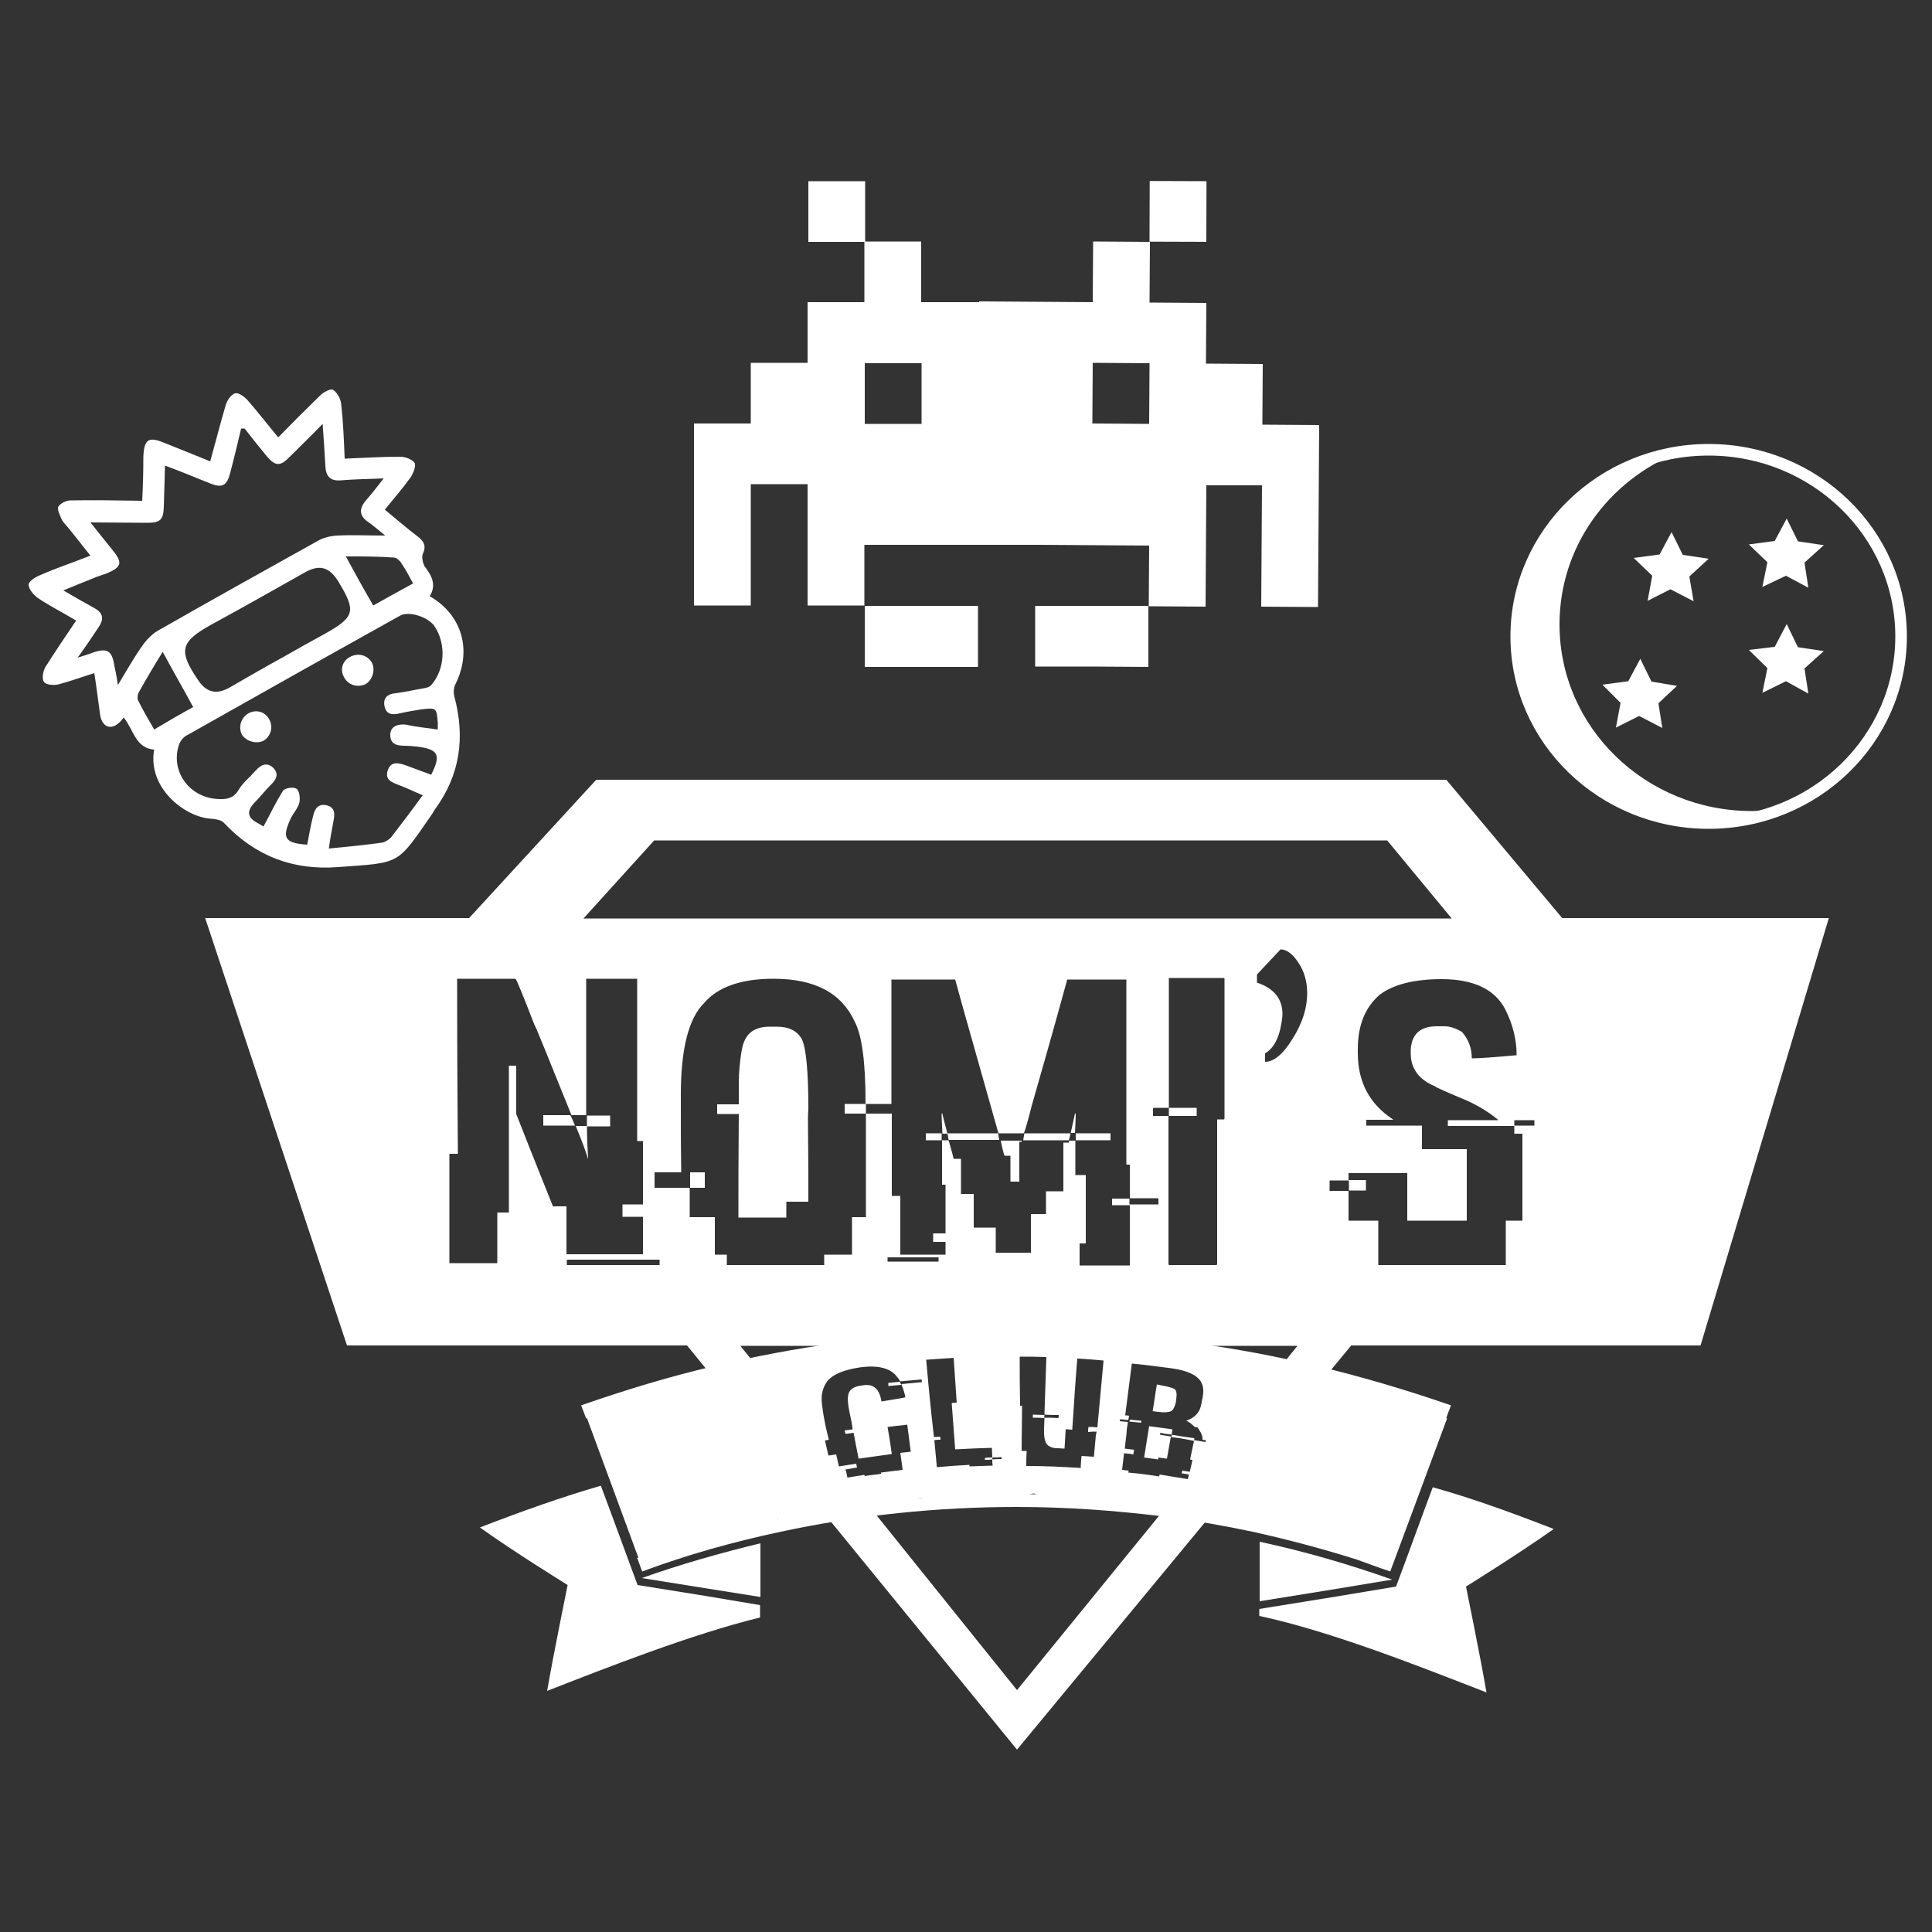 <?xml version="1.0" encoding="utf-8"?>
<!-- Generator: Adobe Illustrator 22.1.0, SVG Export Plug-In . SVG Version: 6.00 Build 0)  -->
<svg version="1.1" xmlns="http://www.w3.org/2000/svg" xmlns:xlink="http://www.w3.org/1999/xlink" x="0px" y="0px"
	 viewBox="0 0 500 500" style="enable-background:new 0 0 500 500;" xml:space="preserve">
<rect x="0" y="0" width="500" height="500" fill="#333333" stroke="none"/>
<style type="text/css">
	.st0{display:none;}
	.st1{display:inline;fill:#ED2024;stroke:#000000;stroke-miterlimit:10;}
	.st2{display:inline;}
	.st3{fill:#020202;}
	.st4{fill:#FFFFFF;}
	.st5{fill:#010101;}
	.st6{fill:#FFFFFF;stroke:#010101;stroke-miterlimit:10;}
	.st7{opacity:0.5;fill:#020202;enable-background:new    ;}
	.st8{display:inline;fill:none;stroke:#000000;stroke-width:3;stroke-miterlimit:10;}
	.st9{display:inline;fill:#020202;enable-background:new    ;}
	.st10{display:inline;fill:#010101;}
	.st11{fill:none;stroke:#FFFFFF;stroke-width:3;stroke-miterlimit:10;}
	.st12{fill:#FFFFFF;enable-background:new    ;}
	.st13{display:inline;fill:none;stroke:#FFFFFF;stroke-width:3;stroke-miterlimit:10;}
	.st14{display:inline;fill:#FFFFFF;enable-background:new    ;}
	.st15{display:inline;fill:#FFFFFF;}
	.st16{display:inline;enable-background:new    ;}
</style>
<g id="fondo" class="st0">
	<rect class="st1" width="500" height="500"/>
</g>
<g id="logo" class="st0">
	<g class="st2">
		
			<rect x="297" y="47.4" transform="matrix(3.209954e-03 -1 1 3.209954e-03 249.138 359.39)" class="st3" width="15.7" height="14.7"/>
		<path class="st3" d="M326.7,109.9l0.1-15.7l-14.7-0.1l0.1-15.7l-14.7-0.1l0.1-15.7l-14.7-0.1l-0.1,15.7l-14.7-0.1L253.4,78v0.2
			h-0.3h-14.7V62.5h-14.7v15.7h-14.7v15.7h-14.7v15.7h-14.7v15.7V141v15.7h14.7V141v-15.7h14.7V141v15.7h14.7V141h14.7h14.7h5.9
			h-5.8h14.7V141h0.1l14.7,0.1l14.7,0.1l-0.1,15.7l14.7,0.1l0.1-15.7l0.1-15.7l14.4,0l-0.1,15.7l-0.1,15.7l14.7,0.1l0.1-15.7
			l0.1-15.7l0.1-15.7L326.7,109.9z M238.5,109.7h-14.7V94h14.7V109.7z M267.9,141L267.9,141L267.9,141L267.9,141z M297.4,109.7
			l-14.7-0.1l0.1-15.7l14.7,0.1L297.4,109.7z"/>
		<polygon class="st3" points="267.9,156.8 267.9,172.5 282.5,172.5 297.2,172.6 297.2,156.8 282.6,156.8 		"/>
		<rect x="209.2" y="46.9" class="st3" width="14.7" height="15.7"/>
		<polygon class="st3" points="238.5,172.6 253.1,172.6 253.1,156.8 238.5,156.8 223.8,156.8 223.8,172.6 		"/>
	</g>
	<g class="st2">
		<polygon class="st3" points="422.9,259.8 263.2,452.9 103.5,257.2 154.4,201.9 374.3,201.9 		"/>
		<polygon class="st4" points="401,268.1 263.2,437.4 125.3,265.9 169.3,217.5 359,217.5 		"/>
		<polygon class="st3" points="440.1,348.3 89.8,348.3 53.1,237.6 473.3,237.6 		"/>
		<polygon class="st4" points="151.8,367.1 165.7,404.8 181.7,399.4 201.3,393.1 221.8,391.1 238.4,387.6 253.8,388.2 267.5,386.5 
			281.4,389.2 299.2,390.5 315.5,393.4 330,396.6 345.7,399 360.5,404.8 374.5,367.1 362.6,361.3 347.4,356.5 329.7,351.2 
			308.7,349.5 296.7,346.2 281.7,346.2 270.1,346.2 255.9,346.2 233.7,346.2 218.9,349.5 197,351.1 165.1,359 		"/>
		<g>
			<path class="st3" d="M182.5,413l-17.5-2.8c-3.2-8.6-6.3-17.2-9.5-25.7c-10,2.9-19.9,6.4-31.3,10.8c8.6,6.2,22.7,14.9,22.7,14.9
				s-3.8,18.6-5.3,27.4c15.9-6.2,37.2-14.6,55.1-19v-3.2L182.5,413z"/>
			<path class="st3" d="M379.4,410.5c0,0,14-8.6,22.7-14.9c-11.3-4.4-21.3-8-31.3-10.8c-3.2,8.5-6.3,17.2-9.5,25.7l0,0l-15.6,2.6
				l0,0l-19.8,3.2v1.8c18.7,4,41.8,13.2,58.8,19.8C383.2,429.2,379.4,410.5,379.4,410.5z"/>
			<path class="st3" d="M166.1,408.4l17.5,2.8l13.2,2.1v-13.9C186.4,401.9,176.2,404.8,166.1,408.4z"/>
			<path class="st3" d="M344.6,411.4L344.6,411.4l15.7-2.6c-11.3-4-22.7-7.3-34.3-9.8v15.4L344.6,411.4z"/>
			<path class="st3" d="M202,396.5c20.1-4.3,40.6-6.4,61-6.4c12.8,0,25.5,0.9,38.3,2.5c7.6,1,15.2,2.3,22.7,3.9
				c9.1,2,18.1,4.4,27,7.2c3,0.9,5.9,2,8.9,3l0,0c0.4-1.3,0.8-2.1,1.2-3.3l-3.5-1.2c-10.8-3.7-21.6-6.7-32.6-9
				c-20.2-4.4-41-6.6-61.9-6.6s-41.6,2.2-61.9,6.6c-11,2.4-22,5.4-32.7,9.1l-3.5,1.1c0.6,1.5,0.7,2,1.3,3.5
				C177.9,402.5,189.8,399.2,202,396.5z"/>
			<path class="st3" d="M155.1,365.9c34.8-11.9,71.1-17.9,107.9-17.9h0.3c36.5,0,72.7,6,107.5,17.9l3.5,1.1c0.4-1.3,0.8-2.1,1.2-3.3
				c-11.5-4-23.1-7.4-34.7-10.2c-3.8-0.9-7.5-1.7-11.4-2.5c-10.9-2.2-22-3.8-33-5c-11-1.1-22.1-1.6-33.2-1.6H263
				c-4.8,0-9.5,0.1-14.3,0.3c-21.4,0.9-42.8,3.8-63.7,8.8c-11.6,2.7-23.1,6.2-34.6,10.2c0.6,1.5,0.7,1.9,1.3,3.4L155.1,365.9z"/>
		</g>
	</g>
	<g class="st2">
		<path class="st4" d="M118.4,253.4h15.1c0.2,0,1.8,3.9,4.9,11.9c0.3,0.3,3.4,8.1,9.6,23.4h3.8v-35.3h13.2v42h1.5v16.4h-5.3v3.2h5.3
			v9.7h-19.8v-12.4h-3.5c-4.8-11.6-7.9-19.6-9.7-24v-12.5h-1.9v38h-3v13.1h-12.4v-28.3h2.2v-0.2
			C118.4,274.1,118.4,259.1,118.4,253.4z M140.6,288.6v2.7h8.2c-0.7-1.8-1.1-2.7-1.3-2.7H140.6z M146.7,326.1h24v1.4h-24V326.1z
			 M151.9,288.6v2.7H149c1.8,4.4,2.8,7.3,3.2,8.6h0.1v-0.3c-0.3-4.5-0.3-7.3-0.3-8.2h6v-2.8H151.9z"/>
		<path class="st4" d="M200.3,253.3c10.7,0,17.6,3.7,21,11.1c1.9,3.6,2.8,10.6,2.8,21v0.3h-5.5v2.5h5.5V315h-3.6v9.7h-7.2v2.7h-25.2
			v-2.7H185V315h-6.5v-7.6h3.8v-4h-3.8v4h-9.1v-4h6.9c-0.1-6.1-0.1-10.7-0.1-13.9v-6.3c0-11.7,2-19.6,6-23.6
			C185.8,255.4,191.8,253.3,200.3,253.3z M191.2,278.8h0.2l-0.2,0.2v6.7h-5.6v2.5h5.6c-0.1,10.7-0.1,18.7-0.1,24.2v2.6h12.4v-4.1
			h5.7v-0.2c0-5,0-12-0.1-21.1c0-0.3,0-1.4,0.1-2.8c0-9.7-0.6-15.7-1.7-17.9c-1.2-2.1-3.3-3.2-6.5-3.2h-1.8c-3.8,0-6.1,1.6-7,5
			C191.8,272.2,191.5,275,191.2,278.8z M224.1,285.7h8.9v2.5h-8.9V285.7z"/>
		<path class="st4" d="M229.6,325.4h13.2v1.1h-13.2V325.4z M230.7,253.5h16.5c1.8,6.7,5.6,19.9,11.2,39.8h6.5c0.2,0,0.9-2.4,2.1-7.1
			c2.7-9.4,5.8-20.3,9.2-32.7h15.3v47.9h0.9v8.8h-4.6v1.6h4.6v15.6h-13v-5.7h1.6v-17.7h-2.7v-8.9h-1.6l-0.1,0.5h-1.4v12.6h-4.5v5.9
			h-3.9v10h-9.1v-6.5H252V309h-3.3v-9.1h-1.9c-0.1-0.5-0.5-2.1-1.3-4.8h13.1l-0.3-1.8h-13.1l0.3,1.8h-1.7v11.5h0.9v12.6h-3.2v2.2
			h3.2v3.3H233v-15.2h-2.2L230.7,253.5L230.7,253.5z M239.6,293.3v1.8h4.1v-1.8H239.6z M243.7,288.1v0.9c0,0.8,0.1,2.2,0.2,4.4h1.3
			c-0.9-3.3-1.3-5-1.3-5.2H243.7z M258.9,295c0.5,2.6,0.9,4,1.1,4h1.5v6.7h2.3v-10.3h0.6v-0.3L258.9,295L258.9,295z M265.2,293.3
			l-0.3,1.8h11.8c0.3-0.9,0.4-1.5,0.4-1.8H265.2z M278.2,288.2l-1.1,5h1.1c0.1-2.1,0.2-3.7,0.2-4.6v-0.4H278.2z M278.4,293.3v1.8h9
			v-1.8H278.4z M292.3,310.2h7.5v1.6h-7.5V310.2z"/>
		<path class="st4" d="M302.6,253.2h14c0.2,0,0.2,0.1,0.2,0.3v36c0,0.2-0.1,0.3-0.2,0.3H315v37.4c0,0.2-0.1,0.3-0.3,0.3h-12
			c-0.2,0-0.3-0.1-0.3-0.3v-38.3h-3.8c-0.2,0-0.3-0.1-0.3-0.3V287c0-0.2,0.1-0.3,0.3-0.3h3.8v-33.3
			C302.3,253.3,302.4,253.2,302.6,253.2z M302.4,286.8v2.1h7.2v-2.1H302.4z"/>
		<path class="st4" d="M331.4,245.7c1.5,0,3.1,1.1,4.6,3.4c1.5,2.2,2.3,4.9,2.3,7.9c0,3.8-1.2,7.7-3.7,11.7
			c-2.5,4.1-4.9,6.1-7.2,6.1v-2.2c2.6-1.5,4-4.8,4.5-9.8c0-4.1-2.2-6.9-6.7-8.4v-2.1L331.4,245.7z"/>
		<path class="st4" d="M344.1,305.4h5v2.7h-5V305.4z M373.1,253.4c8.2,0,13.8,2.6,16.5,7.9c2,4,2.9,7.9,2.9,11.8h-0.1
			c-5.6,0.5-9.5,0.8-11.5,0.8c0-2.7-0.9-5-2.6-6.9c-1.6-0.9-3.1-1.4-4.4-1.4h-2.1c-3.5,0-5.6,1.4-6.4,4.1c-0.2,0.8-0.3,1.5-0.3,1.9
			v1.1c0,3.8,2.1,6.7,6.2,8.4c0.3,0.3,3.2,1.6,8.5,3.8c2.8,1.3,5.5,2.9,7.9,4.9v0.1h-13v1.5h17.2v2.1h2.1v22.5h-4.3v11.5h-33v-11.5
			H349V308h4.4v-2.7H349v-1.8h15.2v12.3h15.4v-18.5H368v-6.1h-14.4v-1.5h6.9v-0.1c-6.1-4-9.1-9.7-9.1-17.2v-1
			c0-6.2,1.9-10.8,5.7-14.1C360.7,254.7,366,253.4,373.1,253.4z M391.9,289.8h5.2v1.5h-5.2V289.8z"/>
	</g>
	<g class="st2">
		<g>
			<path class="st5" d="M215.4,353.1c5.4-0.9,9,0.3,10.7,3.2c0.5,0.7,0.8,1.2,0.8,1.4c-1.4,0.2-2,0.3-3.3,0.4
				c0.1,0.3,0.1,0.6,0.1,0.9c1.5-0.2,2.1-0.3,3.6-0.4c0,0,0,0,0-0.1c0-0.2-0.2-0.4-0.3-0.9c2.5-0.3,3.7-0.4,6.2-0.7
				c0,0.3,0.1,0.6,0.1,0.9c-2.3,0.3-3.5,0.3-5.8,0.6v0.1c0.4,1.3,0.9,2.6,1.1,4.2c0,0.1-2.2,0.5-6.7,1.4c0,0,0,0,0-0.1
				c-0.5-3.8-2.2-5.6-5.1-5.1c-0.3,0.1-0.4,0.1-0.8,0.1c-2.1,0.3-3.3,1.5-3.5,3.2c-0.2,1.5,0,3.4,0.4,5.7c0.3,1.9,0.5,2.8,0.8,4.7
				c0,0.3,0,0.4,0.1,0.7c-0.9,0.2-1.4,0.3-2.3,0.4c0.1,0.4,0.1,0.7,0.2,1.1c0.9-0.2,1.4-0.3,2.3-0.4c0.6,3.3,0.9,5,1.5,8.5
				c3.8-0.7,5.6-0.9,9.4-1.5c-0.4-3.5-0.7-5.3-1.2-8.8c2.2-0.3,3.3-0.4,5.6-0.8c0.4,3.5,0.6,5.3,1,8.8c-1.2,0.2-1.8,0.3-3,0.3
				c0.3,2.1,0.4,3.2,0.7,5.5c-2.5,0.3-3.7,0.5-6.2,0.9c0,0.2,0,0.3,0.1,0.4c-1.9,0.3-2.8,0.4-4.7,0.8c0-0.2-0.1-0.3-0.1-0.4
				c-2,0.3-2.9,0.5-4.8,0.9c-0.2-1.1-0.3-1.6-0.5-2.6c1.3-0.3,2-0.3,3.2-0.6c-0.1-0.4-0.1-0.7-0.2-1.2c-2,0.3-2.9,0.5-4.9,0.9
				c-0.3-1.6-0.4-2.4-0.8-3.9c-0.9,0.2-1.3,0.3-2.1,0.4c-0.4-2-0.6-2.9-0.9-4.9c0.4-0.1,0.7-0.2,1.1-0.3c-0.4-2-0.8-3.6-1-4.8
				c-1-5.3-1.4-8.7-1.1-10.2c0.3-1.6,0.8-3.2,1.8-4.6C208.2,355.2,211.2,353.7,215.4,353.1z"/>
			<path class="st5" d="M234.3,350.4c3.1-0.3,4.7-0.4,7.8-0.6c0.3,5.8,0.5,8.7,0.9,14.6c-0.6,0-0.9,0.1-1.5,0.1
				c0.4,6,0.6,9.1,0.9,15c4.2-0.3,6.2-0.4,10.4-0.5c0,1.3,0.1,1.9,0.1,3.2c-0.9,0-1.2,0-2.1,0.1c0,0.3,0,0.4,0,0.7
				c0.9,0,1.2,0,2.1-0.1c0,0.9,0,1.2,0.1,2.1c-2.6,0.1-3.9,0.1-6.6,0.3c0-0.3,0-0.3,0-0.5c-3.6,0.2-5.5,0.3-9.1,0.7
				c-0.1-0.4-0.1-0.7-0.1-0.9c-0.3-3.2-0.4-4.8-0.7-7.9c0.7-0.1,1.1-0.1,1.8-0.2c0-0.4-0.1-0.6-0.1-1c-0.7,0.1-1.1,0.1-1.8,0.2
				C235.5,365.4,235.1,360.4,234.3,350.4z M253,382.2c1,0,1.5,0,2.6-0.1c0,0.3,0,0.4,0,0.7c-1,0-1.5,0-2.5,0.1
				C253,382.6,253,382.4,253,382.2z"/>
			<path class="st5" d="M260.6,349.4c3,0,4.5,0,7.5,0.2c-0.3,7.5-0.3,11.3-0.5,18.8c-1.4,0-2-0.1-3.3-0.1c0,0.4,0,0.6,0,1
				c1.4,0,2,0,3.3,0.1c0,1.4-0.1,2.1-0.1,3.5c-0.1,3.2,0.4,5.1,1.5,5.6c0.6,0.4,1.3,0.6,2.1,0.6c0.9,0,1.3,0.1,2.1,0.1
				c0.1-2.5,0.2-3.8,0.3-6.2c0.8,0,1.1,0.1,1.9,0.1c0.5-9.2,0.8-13.9,1.4-23.1c3,0.2,4.4,0.3,7.4,0.6c-0.7,8.7-1.1,13.1-1.8,21.7
				c-1-0.1-1.5-0.2-2.5-0.2c-0.1,0.6-0.1,0.9-0.1,1.6c1,0.1,1.5,0.1,2.5,0.2c-0.1,0.5-0.1,0.9-0.2,1.2c-0.3,2.7-0.3,4.2-0.6,6.9
				c-1.4-0.1-2.1-0.2-3.5-0.3c-0.1,1.6-0.2,2.4-0.3,3.9c-6.2-0.4-9.2-0.6-15.4-0.7c0-2,0-2.9,0.1-4.9c-0.6,0-0.9,0-1.5,0
				c0-5.9,0.1-8.8,0.1-14.7c-0.3,0-0.3,0-0.5,0C260.6,358.9,260.6,355.7,260.6,349.4z M267.6,368.3c1.6,0.1,2.4,0.1,4,0.2
				c0,0.4,0,0.6-0.1,1c-1.6-0.1-2.4-0.1-4-0.2C267.6,368.9,267.6,368.6,267.6,368.3z"/>
			<path class="st5" d="M292.8,351.7c4.4,0.5,6.6,0.9,10.9,1.5c4.9,0.8,7.8,2.5,8.6,5c0.5,1.3,0.6,2.9,0.2,5
				c-0.2,0.9-0.3,1.5-0.4,2.4c-0.4,2.3-1.8,3.9-4.1,4.9c0.7,0.3,1.5,0.9,2.4,2.1c0.3,0.1,0.5,0.1,0.8,0.2c0.8,1.2,1.3,2.3,1.4,3.3
				c0,0.3,0,0.5,0,0.6c0.4,0.1,0.6,0.1,0.9,0.2c-0.1,0.3-0.1,0.3-0.1,0.6c-1.3-0.3-2-0.4-3.2-0.7c0.1-0.3,0.1-0.3,0.1-0.6
				c-2.6-0.5-3.9-0.8-6.6-1.3c0.1-0.8,0.2-1.1,0.3-1.8c-2.6-0.4-3.9-0.7-6.6-1c-0.6,4-0.9,6.1-1.4,10.2c1.6,0.3,2.4,0.3,3.9,0.6
				c0.1-0.3,0.1-0.4,0.1-0.7c0.9,0.2,1.5,0.3,2.4,0.4c0.4-2.8,0.7-4.2,1.1-7c2.6,0.4,3.9,0.7,6.6,1.2c-0.4,2.5-0.7,3.7-1.1,6.1
				c0.3,0.1,0.4,0.1,0.7,0.2c-0.3,1.5-0.4,2.3-0.8,3.8c-0.9-0.2-1.3-0.3-2.1-0.4c-0.1,0.3-0.1,0.5-0.2,0.9c0.9,0.2,1.3,0.3,2.1,0.4
				c-0.1,0.6-0.2,0.9-0.3,1.5c-3.2-0.7-4.8-0.9-7.9-1.5c0,0.3-0.1,0.4-0.1,0.7c-3.5-0.6-5.2-0.9-8.7-1.3c0-0.3,0.1-0.4,0.1-0.7
				c-0.8-0.1-1.1-0.2-1.9-0.3c0.3-2.1,0.3-3.2,0.6-5.4c1,0.2,1.6,0.2,2.6,0.3c0.1-0.6,0.1-0.9,0.2-1.5c-1.1-0.2-1.6-0.3-2.6-0.3
				c0.3-2.7,0.5-4.8,0.6-6.2c0.1-1,0.2-1.5,0.3-2.6c-0.9-0.1-1.4-0.2-2.3-0.3c0-0.3,0-0.4,0.1-0.7c0.9,0.1,1.4,0.2,2.3,0.3
				c0.1-0.5,0.1-0.9,0.2-1.4c-0.4-0.1-0.7-0.1-1.1-0.2c0.8-6.7,1.1-10,1.9-16.7C292.7,351.7,292.7,351.6,292.8,351.7z M291.8,370
				c0,0.3-0.1,0.3-0.1,0.6c1.4,0.2,2,0.3,3.3,0.4c0-0.3,0.1-0.3,0.1-0.6C293.8,370.2,293.1,370.1,291.8,370z M299.4,358.5
				c-0.5,3.4-0.7,5.2-1.2,8.6c0.6,0.1,0.9,0.2,1.5,0.3c1.8,0.3,3.1,0.2,3.8-0.3c0.6-0.4,1.2-1.6,1.5-3.7c0-0.1,0-0.1,0-0.1
				c0.3-1.8,0.1-2.9-0.4-3.3c-0.3-0.3-1.6-0.9-4-1.3C300.2,358.7,299.9,358.6,299.4,358.5z M300.4,374.2c1.4,0.3,2.1,0.3,3.3,0.6
				c0,0.3-0.1,0.3-0.1,0.6c-1.4-0.3-2.1-0.3-3.3-0.6C300.3,374.6,300.4,374.4,300.4,374.2z"/>
		</g>
	</g>
	<g class="st2">
		<g>
			<ellipse class="st6" cx="442.2" cy="164.7" rx="49.8" ry="48.3"/>
			<path class="st7" d="M453.4,209.9c-27.5,0-49.8-21.6-49.8-48.3c0-20.1,12.6-37.2,30.7-44.5c-23.7,3.7-41.8,23.6-41.8,47.6
				c0,26.7,22.3,48.3,49.8,48.3c6.7,0,13.2-1.3,19.1-3.7C458.7,209.6,456,209.9,453.4,209.9z"/>
		</g>
		<polygon class="st5" points="430.2,188.4 424.2,185.3 418.2,188.3 419.4,181.9 414.7,177.2 421.4,176.3 424.5,170.5 427.4,176.4 
			434,177.5 429.2,182 		"/>
		<polygon class="st5" points="468,179.5 462.2,176.3 456.1,179.3 457.4,172.9 452.6,168.2 459.3,167.4 462.4,161.5 465.3,167.5 
			472,168.5 467,173 		"/>
		<polygon class="st5" points="438.3,155.6 432.3,152.5 426.4,155.5 427.6,149 422.8,144.4 429.5,143.5 432.6,137.7 435.5,143.6 
			442.2,144.6 437.2,149.2 		"/>
		<polygon class="st5" points="468,152.1 462.2,149 456.1,151.9 457.4,145.5 452.6,140.9 459.3,140 462.4,134.2 465.3,140.1 
			472,141.1 467,145.6 		"/>
	</g>
	<g class="st2">
		<path class="st5" d="M111.2,154.3c8.4,4.8,11,14,6.7,22.7c-0.5,0.9-0.6,2.3-0.3,3.3c2.8,10.5,1.5,20.2-5,29.1
			c-0.3,0.4-0.5,0.9-0.8,1.3c-9.2,13.3-8,12.5-24.3,13.7c-11.6,0.9-21.4-2.8-29.5-11.4c-0.7-0.8-2.1-1-3.2-1.1
			c-6.9-0.3-16.7-8-14.9-17.9c-4.9-0.4-5.3-5.2-7.9-8.3c-0.5,0.6-0.9,1.2-1.5,1.6c-2.1,1.7-4.2,0.6-4.6-2.4c-0.5-3.5-0.9-7-1.5-10.7
			c-3.2,1-6.2,2.1-9.2,2.9c-1.2,0.3-3.2,0.2-3.8-0.6c-0.6-0.7-0.3-2.7,0.3-3.8c2.5-4,5.2-7.9,8-12.1c-3.3-2-6.7-3.7-9.7-5.7
			c-1.2-0.8-2.5-2.3-2.6-3.5c-0.1-0.9,1.8-2.1,3.1-2.6c4.1-1.8,8.3-3.2,12.9-5c-2.1-2.6-3.9-5-5.9-7.4c-0.6-0.7-1.3-1.4-1.6-2.1
			c-0.4-1-1.2-2.6-0.8-3.2c0.6-0.9,2.1-1.6,3.2-1.6c6.1-0.1,12.1,0,18.5,0.1c0.2-3.8,0.3-7.6,0.3-11.4c0.2-4.5,1.3-5.3,5.4-3.6
			c3.8,1.5,7.7,3.1,11.9,4.8c1.4-5,2.6-9.8,4-14.5c0.3-1.2,1.4-2.8,2.4-3.1c0.9-0.3,2.5,0.9,3.3,1.8c2.6,3,5.1,6.2,7.9,9.6
			c3.7-3.8,7.2-7.3,10.8-10.8c0.9-0.9,2.7-1.9,3.4-1.5c1,0.6,1.9,2.2,2.1,3.6c0.5,4.6,0.7,9.2,0.9,14.2c4.9-0.2,9.6-0.5,14.4-0.5
			c1.3,0,3.1,0.7,3.7,1.6c0.4,0.8-0.3,2.6-1,3.7c-2,2.8-4.3,5.4-6.7,8.4c3,2.5,5.8,4.9,8.7,7.1c1.6,1.3,2,2.5,1.1,4.4
			c-0.3,0.8,0,2.2,0.5,3.2C111.8,149,113,151.5,111.2,154.3z M113.3,188.8c0-0.5,0-1.1,0-1.7c-0.3-3.9-0.3-4-4.4-3.5
			c-1.8,0.3-3.6,0.6-5.4,1c-2,0.5-3.6,0.3-4-1.9c-0.4-2.2,0.9-3.1,2.9-3.3c2.5-0.3,5-0.9,7.4-1.3c0.6-0.1,1.4-0.3,1.8-0.8
			c3.6-4.1,3.9-10.8,0.8-15.3c-1.7-2.4-6.6-3.9-8.8-2.7c-18.5,10.3-37,20.7-55.4,31.1c-0.8,0.4-1.5,1.4-1.8,2.1
			c-2.5,7,2.6,14.1,10.3,14.3c2.1,0.1,3.8-0.3,5-2.3c1.1-1.9,2.9-3.3,4.4-5c1.4-1.6,3-2.4,4.7-0.7c1.5,1.6,0.6,3.1-0.8,4.4
			c-1.5,1.5-2.8,3.2-4.3,4.7c-1.7,1.9-1.8,3.5,0.6,4.9c0.8,0.4,1.5,0.9,1.9,1.1c1.7-3.2,3.2-6.3,5-9.2c0.5-0.8,2.7-1.1,3.5-0.6
			c0.8,0.5,1,2.4,0.8,3.5c-0.3,1.5-1.6,2.8-2.3,4.3c-2.3,5-1.5,6.3,4.3,6.7c0.5-2.5,0.9-5,1.5-7.3c0.4-1.8,1.2-3.4,3.5-2.9
			c2.2,0.5,2.2,2.2,1.8,4.1c-0.4,2.1-0.8,4.3-1.2,7.1c5-0.5,9.3-0.9,13.6-1.5c0.9-0.1,2-0.8,2.6-1.5c2.6-3.4,5.2-6.8,8.1-10.8
			c-2.4-1-4.2-1.9-6.1-2.6c-1.8-0.7-3.7-1.3-3-3.7c0.8-2.6,2.8-2.1,4.8-1.4c2.1,0.8,4.4,1.6,6.5,2.4c2.6-5.2,1.9-6.6-3.8-7.3
			c-1-0.1-2.1-0.2-3-0.2c-1.9,0-3.7-0.3-3.8-2.6c-0.1-2.4,1.8-3,3.8-2.9C107.6,188.1,110.4,188.4,113.3,188.8z M30.5,177.3
			c2.3-3.8,4.1-7,6.2-10c1.1-1.6,2.6-3.2,4.2-4.1c13.8-7.9,27.5-15.5,41.3-23.2c1.5-0.9,3.4-1.3,5.1-1.4c3.8-0.2,7.7,0,12.4,0
			c-1.9-1.5-3.1-2.6-4.4-3.5c-2.4-1.6-2.4-3.5-0.6-5.6c1.5-1.7,2.9-3.5,4.6-5.7c-4.1,0.2-7.5,0.2-10.9,0.5c-2.9,0.3-4.1-1-4.2-3.8
			c-0.2-3.4-0.4-6.7-0.7-10.8c-3.1,3.2-5.8,5.8-8.5,8.5c-2.5,2.6-3.8,2.5-6.1-0.3c-1.9-2.3-3.8-4.7-5.6-7c-0.3,0-0.7,0-0.9,0
			c-0.9,3.8-1.8,7.6-2.8,11.4c-0.9,3.5-2.1,4.1-5.5,2.7c-3.7-1.5-7.3-3-11.4-4.5c-0.1,3.8-0.2,7.2-0.3,10.5
			c-0.1,3.6-0.9,4.3-4.4,4.3c-4.7,0-9.5-0.1-14.6-0.1c2.1,2.6,3.8,4.8,5.6,7c2.8,3.4,2.6,4.5-1.4,6.2c-0.9,0.3-1.7,0.6-2.6,0.9
			c-2.7,1.1-5.5,2.2-8.6,3.5c3.1,1.8,5.5,3.2,7.9,4.5c2.6,1.4,2.6,3,1.1,5.2c-1.6,2.4-3.2,4.8-5.3,7.7c1.9-0.6,2.9-0.9,3.9-1.3
			c3.8-1.3,5-0.5,5.6,3.4C29.9,173.7,30.2,175,30.5,177.3z M73.2,170.1c3.7-2.1,7.4-4.2,11.1-6.2c7.4-4.2,7.9-5.7,3.5-13
			c-0.1-0.2-0.2-0.3-0.3-0.5c-2.3-3.7-4.9-4.4-8.7-2.2c-8,4.5-16.1,9.1-24.2,13.5c-7.9,4.4-8.5,6.7-3.4,14.2
			c0.1,0.1,0.1,0.2,0.2,0.3c2.1,3,4.6,3.6,7.9,1.8C64,175.3,68.6,172.6,73.2,170.1z M50,183c-2.6-4.8-5.3-9.5-7.9-14.3
			c-2.1,3.4-4.2,6.9-6.2,10.5c-0.3,0.5-0.4,1.5-0.2,2c1.3,2.6,2.7,5,4.2,7.6C43.6,186.6,47,184.6,50,183z M96.6,156.7
			c3.2-1.8,6.6-3.7,10.3-5.7c-1-1.9-1.9-3.6-3-5.2c-0.4-0.7-1.3-1.5-1.9-1.5C98,144,94,144,89.5,144C92,148.6,94.2,152.6,96.6,156.7
			z"/>
		<path class="st4" d="M113.3,188.8c-2.9-0.3-5.7-0.7-8.5-0.9c-2-0.2-3.8,0.5-3.8,2.9c0.1,2.2,1.9,2.6,3.8,2.6c1,0,2.1,0,3,0.2
			c5.7,0.6,6.4,2.1,3.8,7.3c-2.1-0.8-4.3-1.6-6.5-2.4c-1.9-0.7-4-1.2-4.8,1.4c-0.7,2.4,1.1,3.1,3,3.7c1.9,0.7,3.7,1.5,6.1,2.6
			c-2.9,3.9-5.5,7.4-8.1,10.8c-0.6,0.7-1.6,1.4-2.6,1.5c-4.3,0.6-8.6,0.9-13.6,1.5c0.4-2.7,0.8-5,1.2-7.1c0.4-1.9,0.4-3.6-1.8-4.1
			c-2.2-0.6-3.1,1-3.5,2.9c-0.5,2.5-1,5-1.5,7.3c-5.7-0.4-6.6-1.7-4.3-6.7c0.7-1.5,1.9-2.7,2.3-4.3c0.3-1.1,0-3.1-0.8-3.5
			c-0.8-0.5-3-0.1-3.5,0.6c-1.9,2.8-3.3,6-5,9.2c-0.4-0.3-1.1-0.7-1.9-1.1c-2.4-1.4-2.3-3-0.6-4.9c1.5-1.5,2.7-3.2,4.3-4.7
			c1.4-1.4,2.3-2.9,0.8-4.4c-1.6-1.7-3.2-0.9-4.7,0.7c-1.5,1.7-3.2,3.1-4.4,5c-1.3,2.1-3,2.4-5,2.3c-7.6-0.2-12.7-7.3-10.3-14.3
			c0.3-0.9,1-1.7,1.8-2.1c18.5-10.4,36.9-20.8,55.4-31.1c2.2-1.3,7.1,0.3,8.8,2.7c3.2,4.5,2.8,11.1-0.8,15.3
			c-0.3,0.4-1.2,0.6-1.8,0.8c-2.5,0.5-5,0.9-7.4,1.3c-2,0.3-3.4,1.2-2.9,3.3c0.4,2.1,2.1,2.4,4,1.9c1.8-0.4,3.6-0.8,5.4-1
			c4-0.5,4.1-0.4,4.4,3.5C113.3,187.7,113.3,188.3,113.3,188.8z M64.3,184.6c-2.1,1.1-2.7,3.5-1.7,5.5c0.9,1.8,3.7,2.6,5.6,1.6
			c2-1,2.6-3.5,1.5-5.5C68.6,184.2,66.4,183.5,64.3,184.6z M89,175.2c1.1,2.1,3.4,2.8,5.4,1.9c1.8-0.9,2.7-3.6,1.8-5.5
			c-0.9-2-3.4-2.7-5.5-1.7C88.6,170.9,87.9,173.1,89,175.2z"/>
		<path class="st4" d="M30.5,177.3c-0.3-2.2-0.6-3.5-0.8-4.9c-0.5-3.9-1.7-4.6-5.6-3.4c-1,0.3-2.1,0.7-3.9,1.3
			c2.1-3,3.6-5.4,5.3-7.7c1.5-2.1,1.4-3.8-1.1-5.2c-2.5-1.3-4.9-2.8-7.9-4.5c3.2-1.3,5.9-2.4,8.6-3.5c0.9-0.3,1.7-0.6,2.6-0.9
			c3.9-1.8,4.2-2.9,1.4-6.2c-1.8-2.1-3.5-4.4-5.6-7c5.1,0,9.9,0.1,14.6,0.1c3.5,0,4.3-0.7,4.4-4.3c0.1-3.3,0.2-6.7,0.3-10.5
			c3.9,1.6,7.7,3.1,11.4,4.5c3.3,1.4,4.5,0.8,5.5-2.7c1-3.8,1.9-7.6,2.8-11.4c0.3,0,0.7,0,0.9,0c1.9,2.3,3.8,4.7,5.6,7
			c2.2,2.8,3.6,2.9,6.1,0.3c2.6-2.7,5.4-5.4,8.5-8.5c0.3,4,0.6,7.3,0.7,10.8c0.1,2.8,1.4,4,4.2,3.8c3.4-0.3,6.8-0.3,10.9-0.5
			c-1.8,2.2-3.2,4-4.6,5.7c-1.8,2.1-1.8,3.9,0.6,5.6c1.3,0.9,2.5,2,4.4,3.5c-4.6,0-8.5-0.2-12.4,0c-1.7,0.1-3.6,0.6-5.1,1.4
			c-13.8,7.7-27.7,15.4-41.3,23.2c-1.6,0.9-3.1,2.5-4.2,4.1C34.6,170.3,32.8,173.4,30.5,177.3z"/>
		<path class="st4" d="M73.2,170.1c-4.6,2.6-9.2,5.2-13.8,7.7c-3.2,1.8-5.7,1.2-7.9-1.8c-0.1-0.1-0.1-0.2-0.2-0.3
			c-5-7.5-4.5-9.7,3.4-14.2c8-4.5,16.1-9.1,24.2-13.5c3.8-2.1,6.4-1.5,8.7,2.2c0.1,0.2,0.2,0.3,0.3,0.5c4.3,7.3,3.8,8.9-3.5,13
			C80.7,165.9,76.9,168,73.2,170.1z"/>
		<path class="st4" d="M50,183c-3,1.7-6.4,3.6-10.3,5.7c-1.5-2.6-2.9-5-4.2-7.6c-0.3-0.5-0.1-1.4,0.2-2c2.1-3.6,4.2-7.1,6.2-10.5
			C44.7,173.5,47.4,178.2,50,183z"/>
		<path class="st4" d="M96.6,156.7c-2.3-4.1-4.5-8.1-7.1-12.6c4.5,0,8.5,0,12.5,0.2c0.7,0,1.5,0.9,1.9,1.5c1,1.6,1.9,3.3,3,5.2
			C103.1,153,99.7,155,96.6,156.7z"/>
		<path class="st5" d="M64.3,184.6c2.1-1.1,4.3-0.4,5.4,1.6c1.1,2.1,0.3,4.4-1.5,5.5c-1.8,0.9-4.5,0.2-5.6-1.6
			C61.6,188.1,62.4,185.7,64.3,184.6z"/>
		<path class="st5" d="M89,175.2c-1.1-2.1-0.3-4.3,1.8-5.3c2.1-1,4.4-0.3,5.5,1.7c0.9,1.9,0,4.6-1.8,5.5
			C92.4,178,90.1,177.3,89,175.2z"/>
	</g>
</g>
<g id="logoNegro" class="st0">
	<g class="st2">
		
			<rect x="297" y="47.4" transform="matrix(3.209954e-03 -1 1 3.209954e-03 249.138 359.39)" class="st3" width="15.7" height="14.7"/>
		<path class="st3" d="M326.7,109.9l0.1-15.7l-14.7-0.1l0.1-15.7l-14.7-0.1l0.1-15.7l-14.7-0.1l-0.1,15.7l-14.7-0.1L253.4,78v0.2
			h-0.3h-14.7V62.5h-14.7v15.7h-14.7v15.7h-14.7v15.7h-14.7v15.7V141v15.7h14.7V141v-15.7h14.7V141v15.7h14.7V141h14.7h14.7h5.9
			h-5.8h14.7V141h0.1l14.7,0.1l14.7,0.1l-0.1,15.7l14.7,0.1l0.1-15.7l0.1-15.7l14.4,0l-0.1,15.7l-0.1,15.7l14.7,0.1l0.1-15.7
			l0.1-15.7l0.1-15.7L326.7,109.9z M238.5,109.7h-14.7V94h14.7V109.7z M267.9,141L267.9,141L267.9,141L267.9,141z M297.4,109.7
			l-14.7-0.1l0.1-15.7l14.7,0.1L297.4,109.7z"/>
		<polygon class="st3" points="267.9,156.8 267.9,172.5 282.5,172.5 297.2,172.6 297.2,156.8 282.6,156.8 		"/>
		<rect x="209.2" y="46.9" class="st3" width="14.7" height="15.7"/>
		<polygon class="st3" points="238.5,172.6 253.1,172.6 253.1,156.8 238.5,156.8 223.8,156.8 223.8,172.6 		"/>
	</g>
	<ellipse class="st8" cx="442.2" cy="164.7" rx="49.8" ry="48.3"/>
	<path class="st9" d="M453.4,209.9c-27.5,0-49.8-21.6-49.8-48.3c0-20.1,12.6-37.2,30.7-44.5c-23.7,3.7-41.8,23.6-41.8,47.6
		c0,26.7,22.3,48.3,49.8,48.3c6.7,0,13.2-1.3,19.1-3.7C458.7,209.6,456,209.9,453.4,209.9z"/>
	<polygon class="st10" points="430.2,188.4 424.2,185.3 418.2,188.3 419.4,181.9 414.7,177.2 421.4,176.3 424.5,170.5 427.4,176.4 
		434,177.5 429.2,182 	"/>
	<polygon class="st10" points="468,179.5 462.2,176.3 456.1,179.3 457.4,172.9 452.6,168.2 459.3,167.4 462.4,161.5 465.3,167.5 
		472,168.5 467,173 	"/>
	<polygon class="st10" points="438.3,155.6 432.3,152.5 426.4,155.5 427.6,149 422.8,144.4 429.5,143.5 432.6,137.7 435.5,143.6 
		442.2,144.6 437.2,149.2 	"/>
	<polygon class="st10" points="468,152.1 462.2,149 456.1,151.9 457.4,145.5 452.6,140.9 459.3,140 462.4,134.2 465.3,140.1 
		472,141.1 467,145.6 	"/>
	<path class="st10" d="M111.2,154.3c8.4,4.8,11,14,6.7,22.7c-0.5,0.9-0.6,2.3-0.3,3.3c2.8,10.5,1.5,20.2-5,29.1
		c-0.3,0.4-0.5,0.9-0.8,1.3c-9.2,13.3-8,12.5-24.3,13.7c-11.6,0.9-21.4-2.8-29.5-11.4c-0.7-0.8-2.1-1-3.2-1.1
		c-6.9-0.3-16.7-8-14.9-17.9c-4.9-0.4-5.3-5.2-7.9-8.3c-0.5,0.6-0.9,1.2-1.5,1.6c-2.1,1.7-4.2,0.6-4.6-2.4c-0.5-3.5-0.9-7-1.5-10.7
		c-3.2,1-6.2,2.1-9.2,2.9c-1.2,0.3-3.2,0.2-3.8-0.6c-0.6-0.7-0.3-2.7,0.3-3.8c2.5-4,5.2-7.9,8-12.1c-3.3-2-6.7-3.7-9.7-5.7
		c-1.2-0.8-2.5-2.3-2.6-3.5c-0.1-0.9,1.8-2.1,3.1-2.6c4.1-1.8,8.3-3.2,12.9-5c-2.1-2.6-3.9-5-5.9-7.4c-0.6-0.7-1.3-1.4-1.6-2.1
		c-0.4-1-1.2-2.6-0.8-3.2c0.6-0.9,2.1-1.6,3.2-1.6c6.1-0.1,12.1,0,18.5,0.1c0.2-3.8,0.3-7.6,0.3-11.4c0.2-4.5,1.3-5.3,5.4-3.6
		c3.8,1.5,7.7,3.1,11.9,4.8c1.4-5,2.6-9.8,4-14.5c0.3-1.2,1.4-2.8,2.4-3.1c0.9-0.3,2.5,0.9,3.3,1.8c2.6,3,5.1,6.2,7.9,9.6
		c3.7-3.8,7.2-7.3,10.8-10.8c0.9-0.9,2.7-1.9,3.4-1.5c1,0.6,1.9,2.2,2.1,3.6c0.5,4.6,0.7,9.2,0.9,14.2c4.9-0.2,9.6-0.5,14.4-0.5
		c1.3,0,3.1,0.7,3.7,1.6c0.4,0.8-0.3,2.6-1,3.7c-2,2.8-4.3,5.4-6.7,8.4c3,2.5,5.8,4.9,8.7,7.1c1.6,1.3,2,2.5,1.1,4.4
		c-0.3,0.8,0,2.2,0.5,3.2C111.8,149,113,151.5,111.2,154.3z M113.3,188.8c0-0.5,0-1.1,0-1.7c-0.3-3.9-0.3-4-4.4-3.5
		c-1.8,0.3-3.6,0.6-5.4,1c-2,0.5-3.6,0.3-4-1.9c-0.4-2.2,0.9-3.1,2.9-3.3c2.5-0.3,5-0.9,7.4-1.3c0.6-0.1,1.4-0.3,1.8-0.8
		c3.6-4.1,3.9-10.8,0.8-15.3c-1.7-2.4-6.6-3.9-8.8-2.7c-18.5,10.3-37,20.7-55.4,31.1c-0.8,0.4-1.5,1.4-1.8,2.1
		c-2.5,7,2.6,14.1,10.3,14.3c2.1,0.1,3.8-0.3,5-2.3c1.1-1.9,2.9-3.3,4.4-5c1.4-1.6,3-2.4,4.7-0.7c1.5,1.6,0.6,3.1-0.8,4.4
		c-1.5,1.5-2.8,3.2-4.3,4.7c-1.7,1.9-1.8,3.5,0.6,4.9c0.8,0.4,1.5,0.9,1.9,1.1c1.7-3.2,3.2-6.3,5-9.2c0.5-0.8,2.7-1.1,3.5-0.6
		c0.8,0.5,1,2.4,0.8,3.5c-0.3,1.5-1.6,2.8-2.3,4.3c-2.3,5-1.5,6.3,4.3,6.7c0.5-2.5,0.9-5,1.5-7.3c0.4-1.8,1.2-3.4,3.5-2.9
		c2.2,0.5,2.2,2.2,1.8,4.1c-0.4,2.1-0.8,4.3-1.2,7.1c5-0.5,9.3-0.9,13.6-1.5c0.9-0.1,2-0.8,2.6-1.5c2.6-3.4,5.2-6.8,8.1-10.8
		c-2.4-1-4.2-1.9-6.1-2.6c-1.8-0.7-3.7-1.3-3-3.7c0.8-2.6,2.8-2.1,4.8-1.4c2.1,0.8,4.4,1.6,6.5,2.4c2.6-5.2,1.9-6.6-3.8-7.3
		c-1-0.1-2.1-0.2-3-0.2c-1.9,0-3.7-0.3-3.8-2.6c-0.1-2.4,1.8-3,3.8-2.9C107.6,188.1,110.4,188.4,113.3,188.8z M30.5,177.3
		c2.3-3.8,4.1-7,6.2-10c1.1-1.6,2.6-3.2,4.2-4.1c13.8-7.9,27.5-15.5,41.3-23.2c1.5-0.9,3.4-1.3,5.1-1.4c3.8-0.2,7.7,0,12.4,0
		c-1.9-1.5-3.1-2.6-4.4-3.5c-2.4-1.6-2.4-3.5-0.6-5.6c1.5-1.7,2.9-3.5,4.6-5.7c-4.1,0.2-7.5,0.2-10.9,0.5c-2.9,0.3-4.1-1-4.2-3.8
		c-0.2-3.4-0.4-6.7-0.7-10.8c-3.1,3.2-5.8,5.8-8.5,8.5c-2.5,2.6-3.8,2.5-6.1-0.3c-1.9-2.3-3.8-4.7-5.6-7c-0.3,0-0.7,0-0.9,0
		c-0.9,3.8-1.8,7.6-2.8,11.4c-0.9,3.5-2.1,4.1-5.5,2.7c-3.7-1.5-7.3-3-11.4-4.5c-0.1,3.8-0.2,7.2-0.3,10.5c-0.1,3.6-0.9,4.3-4.4,4.3
		c-4.7,0-9.5-0.1-14.6-0.1c2.1,2.6,3.8,4.8,5.6,7c2.8,3.4,2.6,4.5-1.4,6.2c-0.9,0.3-1.7,0.6-2.6,0.9c-2.7,1.1-5.5,2.2-8.6,3.5
		c3.1,1.8,5.5,3.2,7.9,4.5c2.6,1.4,2.6,3,1.1,5.2c-1.6,2.4-3.2,4.8-5.3,7.7c1.9-0.6,2.9-0.9,3.9-1.3c3.8-1.3,5-0.5,5.6,3.4
		C29.9,173.7,30.2,175,30.5,177.3z M73.2,170.1c3.7-2.1,7.4-4.2,11.1-6.2c7.4-4.2,7.9-5.7,3.5-13c-0.1-0.2-0.2-0.3-0.3-0.5
		c-2.3-3.7-4.9-4.4-8.7-2.2c-8,4.5-16.1,9.1-24.2,13.5c-7.9,4.4-8.5,6.7-3.4,14.2c0.1,0.1,0.1,0.2,0.2,0.3c2.1,3,4.6,3.6,7.9,1.8
		C64,175.3,68.6,172.6,73.2,170.1z M50,183c-2.6-4.8-5.3-9.5-7.9-14.3c-2.1,3.4-4.2,6.9-6.2,10.5c-0.3,0.5-0.4,1.5-0.2,2
		c1.3,2.6,2.7,5,4.2,7.6C43.6,186.6,47,184.6,50,183z M96.6,156.7c3.2-1.8,6.6-3.7,10.3-5.7c-1-1.9-1.9-3.6-3-5.2
		c-0.4-0.7-1.3-1.5-1.9-1.5C98,144,94,144,89.5,144C92,148.6,94.2,152.6,96.6,156.7z"/>
	<path class="st10" d="M64.3,184.6c2.1-1.1,4.3-0.4,5.4,1.6c1.1,2.1,0.3,4.4-1.5,5.5c-1.8,0.9-4.5,0.2-5.6-1.6
		C61.6,188.1,62.4,185.7,64.3,184.6z"/>
	<path class="st10" d="M89,175.2c-1.1-2.1-0.3-4.3,1.8-5.3c2.1-1,4.4-0.3,5.5,1.7c0.9,1.9,0,4.6-1.8,5.5
		C92.4,178,90.1,177.3,89,175.2z"/>
	<g class="st2">
		<rect x="239.6" y="293.3" class="st3" width="4.1" height="1.8"/>
		<polygon class="st3" points="258.3,293.3 245.2,293.3 245.5,295 258.6,295 		"/>
		<path class="st3" d="M243.7,288.1v0.9c0,0.8,0.1,2.2,0.2,4.4h1.3c-0.9-3.3-1.3-5-1.3-5.2H243.7z"/>
		<path class="st3" d="M260,299.1h1.5v6.7h2.3v-10.3h0.6v-0.3H259C259.5,297.7,259.9,299.1,260,299.1z"/>
		<path class="st3" d="M207.5,268.9c-1.2-2.1-3.3-3.2-6.5-3.2h-1.8c-3.8,0-6.1,1.6-7,5c-0.4,1.6-0.8,4.4-1,8.2h0.2l-0.2,0.2v6.7
			h-5.6v2.5h5.6c-0.1,10.7-0.1,18.7-0.1,24.2v2.6h12.4v-4.1h5.7v-0.2c0-5,0-12-0.1-21.1c0-0.3,0-1.4,0.1-2.8
			C209.2,277.1,208.6,271.1,207.5,268.9z"/>
		<path class="st3" d="M152.2,300v-0.3c-0.3-4.5-0.3-7.3-0.3-8.2h6v-2.8h-6v2.7H149C150.8,295.7,151.8,298.6,152.2,300L152.2,300z"
			/>
		<path class="st3" d="M147.5,288.6h-6.9v2.7h8.2C148.1,289.6,147.7,288.6,147.5,288.6z"/>
		<rect x="178.6" y="303.4" class="st3" width="3.8" height="4"/>
		<rect x="218.6" y="285.7" class="st3" width="5.5" height="2.5"/>
		<path class="st3" d="M473.3,237.6h-69l-30-35.8h-220l-32.9,35.8H53.1l36.7,110.6h88l85.4,104.6l86.5-104.6h90.4L473.3,237.6z
			 M169.3,217.5H359l16.7,20.2H151L169.3,217.5z M325.3,254.3v-2.1l6.1-6.5c1.5,0,3.1,1.1,4.6,3.4c1.5,2.2,2.3,4.9,2.3,7.9
			c0,3.8-1.2,7.7-3.7,11.7c-2.5,4.1-4.9,6.1-7.2,6.1v-2.2c2.6-1.5,4-4.8,4.5-9.8C332,258.6,329.8,255.8,325.3,254.3z M298.7,288.9
			c-0.2,0-0.3-0.1-0.3-0.3V287c0-0.2,0.1-0.3,0.3-0.3h3.8v2.1h7.2v-2.1h-7.2v-33.3c-0.1-0.2,0-0.3,0.2-0.3h14c0.2,0,0.2,0.1,0.2,0.3
			v36c0,0.2-0.1,0.3-0.2,0.3H315v37.4c0,0.2-0.1,0.3-0.3,0.3h-12c-0.2,0-0.3-0.1-0.3-0.3v-38.3H298.7z M287.8,310.3v1.6h4.6v15.6
			h-13v-5.7h1.6v-17.7h-2.7v-8.9h-1.6l-0.1,0.5h-1.4v12.6h-4.5v5.9h-3.9v10h-9.1v-6.5H252V309h-3.3v-9.1h-1.9
			c-0.1-0.5-0.5-2.1-1.3-4.8h-1.7v11.5h0.9v12.6h-3.2v2.2h3.2v3.3H233v-15.2h-2.2v-21.3h-6.7V315h-3.6v9.7h-7.2v2.7h-25.2v-2.7H185
			V315h-6.5v-7.6h-9.1v-4h6.9c-0.1-6.1-0.1-10.7-0.1-13.9v-6.3c0-11.7,2-19.6,6-23.6c3.6-4.2,9.6-6.3,18-6.3
			c10.7,0,17.6,3.7,21,11.1c1.9,3.6,2.8,10.6,2.8,21v0.3h6.7v-32.2h16.5c1.8,6.7,5.6,19.9,11.2,39.8h6.5c0.2,0,0.9-2.4,2.1-7.1
			c2.7-9.4,5.8-20.3,9.2-32.7h15.3v47.9h0.9v8.7h7.4v1.6h-7.5v-1.5H287.8z M242.9,325.4v1.1h-13.2v-1.1H242.9z M133.6,288.3v-12.5
			h-1.9v38h-3v13.1h-12.4v-28.3h2.2v-0.2c-0.2-24.3-0.2-39.4-0.2-45.1h15.1c0.2,0,1.8,3.9,4.9,11.9c0.3,0.3,3.4,8.1,9.6,23.4h3.8
			v-35.3h13.2v42h1.5v16.4h-5.3v3.2h5.3v9.7h-19.8v-12.4h-3.5C138.5,300.7,135.3,292.7,133.6,288.3z M170.7,327.4h-24v-1.4h24V327.4
			z M263.2,437.4l-71.6-89.1h144.2L263.2,437.4z M397.1,291.3h-5.2v2.1h2.1v22.5h-4.3v11.5h-33v-11.5H349v-7.7h-4.9v-2.7h5v2.6h4.4
			v-2.7H349v-1.8h15.2v12.3h15.4v-18.5H368v-6.1h-14.4v-1.5h6.9v-0.1c-6.1-4-9.1-9.7-9.1-17.2v-1c0-6.2,1.9-10.8,5.7-14.1
			c3.5-2.6,8.8-4,16-4c8.2,0,13.8,2.6,16.5,7.9c2,4,2.9,7.9,2.9,11.8h-0.1c-5.6,0.5-9.5,0.8-11.5,0.8c0-2.7-0.9-5-2.6-6.9
			c-1.6-0.9-3.1-1.4-4.4-1.4h-2.1c-3.5,0-5.6,1.4-6.4,4.1c-0.2,0.8-0.3,1.5-0.3,1.9v1.1c0,3.8,2.1,6.7,6.2,8.4
			c0.3,0.3,3.2,1.6,8.5,3.8c2.8,1.3,5.5,2.9,7.9,4.9v0.1h-13v1.5h17.2v-1.5h5.2V291.3z"/>
		<rect x="278.4" y="293.3" class="st3" width="9" height="1.8"/>
		<path class="st3" d="M264.8,295.1h11.8c0.3-0.9,0.4-1.5,0.4-1.8h-11.9L264.8,295.1z"/>
		<path class="st3" d="M278.4,288.2h-0.2l-1.1,5h1.1c0.1-2.1,0.2-3.7,0.2-4.6V288.2z"/>
	</g>
	<g class="st2">
		<path d="M165,410.2c-3.2-8.6-6.3-17.2-9.5-25.7c-10,2.9-19.9,6.4-31.3,10.8c8.6,6.2,22.7,14.9,22.7,14.9s-3.8,18.6-5.3,27.4
			c15.9-6.2,37.2-14.6,55.1-19v-3.2l-14.3-2.4L165,410.2z"/>
		<path d="M402.1,395.7c-11.3-4.4-21.3-8-31.3-10.8c-3.2,8.5-6.3,17.2-9.5,25.7l-15.6,2.6l-19.8,3.2v1.8c18.7,4,41.8,13.2,58.8,19.8
			c-1.5-8.8-5.3-27.4-5.3-27.4S393.4,401.9,402.1,395.7z"/>
		<path d="M183.6,411.2l13.2,2.1v-13.9c-10.3,2.5-20.6,5.4-30.7,9L183.6,411.2z"/>
		<path d="M326,414.4l18.6-3l15.7-2.6c-11.3-4-22.7-7.3-34.3-9.8V414.4z"/>
		<path d="M359.8,406.7c0.2-0.7,0.5-1.3,0.7-1.9l0,0l14-37.7l-0.2-0.1l0,0c0.4-1.3,0.8-2.1,1.2-3.3c-11.5-4-23.1-7.4-34.7-10.2
			c-3.8-0.9-7.5-1.7-11.4-2.5c-10.9-2.2-22-3.8-33-5c-11-1.1-22.1-1.6-33.2-1.6H263c-4.8,0-9.5,0.1-14.3,0.3
			c-21.4,0.9-42.8,3.8-63.7,8.8c-11.6,2.7-23.1,6.2-34.6,10.2c0.6,1.5,0.7,1.9,1.3,3.4l0.2-0.1l13.3,36.1l-0.3,0.1
			c0.6,1.5,0.7,2,1.3,3.5c11.8-4.4,23.7-7.7,35.9-10.3c20.1-4.3,40.6-6.4,61-6.4c12.8,0,25.5,0.9,38.3,2.5c7.6,1,15.2,2.3,22.7,3.9
			c9.1,2,18.1,4.4,27,7.2C353.9,404.6,356.8,405.7,359.8,406.7z M303.2,371.3c0.1-0.6,0.2-0.9,0.2-1.4c-2.4-0.3-3.6-0.5-6-0.8
			c-0.5,3.2-0.8,4.8-1.3,8.1c1.5,0.2,2.2,0.3,3.6,0.5c0.1-0.2,0.1-0.3,0.1-0.5c0.9,0.1,1.3,0.2,2.2,0.3c0.4-2.2,0.6-3.3,1-5.6
			c2.4,0.3,3.6,0.5,6,1c-0.4,2-0.6,2.9-1,4.8c0.2,0.1,0.4,0.1,0.6,0.1c-0.2,1.2-0.4,1.8-0.7,3.1c-0.8-0.1-1.2-0.2-1.9-0.3
			c-0.1,0.3-0.1,0.4-0.2,0.7c0.8,0.1,1.2,0.2,1.9,0.3c-0.1,0.5-0.2,0.7-0.3,1.2c-2.9-0.5-4.4-0.7-7.3-1.2c0,0.2-0.1,0.3-0.1,0.5
			c-3.2-0.5-4.8-0.7-8-1c0-0.2,0.1-0.3,0.1-0.5c-0.7-0.1-1-0.1-1.7-0.2c0.2-1.7,0.3-2.6,0.5-4.3c0.9,0.1,1.5,0.1,2.4,0.3
			c0.1-0.5,0.1-0.7,0.2-1.2c-1-0.1-1.5-0.2-2.4-0.3c0.2-2.2,0.5-3.8,0.5-4.9c0.1-0.8,0.2-1.2,0.3-2c-0.9-0.1-1.3-0.1-2.1-0.2
			c0-0.2,0-0.3,0.1-0.5c0.9,0.1,1.3,0.1,2.1,0.2c0.1-0.4,0.1-0.7,0.2-1.1c-0.4-0.1-0.6-0.1-1-0.1c0.7-5.3,1-8,1.7-13.3
			c0.2-0.1,0.2-0.1,0.2-0.1c4,0.4,6,0.7,10,1.2c4.5,0.6,7.1,2,7.9,3.9c0.5,1,0.5,2.3,0.2,3.9c-0.2,0.7-0.2,1.2-0.4,1.9
			c-0.4,1.8-1.6,3.1-3.8,3.9c0.6,0.2,1.3,0.7,2.2,1.6c0.3,0.1,0.5,0.1,0.7,0.1c0.7,1,1.2,1.8,1.3,2.7c0,0.3,0,0.4,0,0.5
			c0.4,0.1,0.5,0.1,0.9,0.1c-0.1,0.2-0.1,0.3-0.1,0.5c-1.2-0.2-1.8-0.3-3-0.5c0.1-0.2,0.1-0.3,0.1-0.5
			C306.8,371.9,305.6,371.7,303.2,371.3z M303.3,371.3c0,0.2-0.1,0.3-0.1,0.5c-1.3-0.2-1.9-0.3-3-0.5c0-0.2,0.1-0.3,0.1-0.5
			C301.5,371.1,302.1,371.1,303.3,371.3z M283.8,370.5c-0.1,0.4-0.1,0.7-0.2,1c-0.2,2.2-0.3,3.3-0.5,5.5c-1.3-0.1-2-0.1-3.2-0.2
			c-0.1,1.3-0.2,1.9-0.2,3.1c-5.6-0.3-8.4-0.5-14.1-0.5c0-1.6,0-2.3,0.1-3.9c-0.5,0-0.8,0-1.3,0c0-4.7,0.1-7,0.1-11.7
			c-0.2,0-0.3,0-0.5,0c-0.1-5.2-0.1-7.7-0.1-12.7c2.7,0,4.1,0,6.9,0.1c-0.2,6-0.3,9-0.5,14.9c1.5,0.1,2.2,0.1,3.7,0.1
			c0,0.3,0,0.5-0.1,0.8c-1.5-0.1-2.2-0.1-3.7-0.1c0.1-0.3,0.1-0.5,0.1-0.7c-1.2,0-1.8-0.1-3-0.1c0,0.3,0,0.5,0,0.8
			c1.3,0,1.8,0,3,0.1c0,1.1-0.1,1.7-0.1,2.8c-0.1,2.6,0.4,4.1,1.4,4.5c0.5,0.3,1.2,0.5,2,0.5s1.2,0.1,1.9,0.1c0.1-2,0.2-3,0.3-5
			c0.7,0,1,0.1,1.7,0.1c0.5-7.4,0.7-11.1,1.3-18.4c2.7,0.1,4.1,0.3,6.8,0.5c-0.6,6.9-1,10.4-1.6,17.3c-0.9-0.1-1.4-0.1-2.3-0.1
			c-0.1,0.5-0.1,0.7-0.1,1.3C282.5,370.5,282.8,370.5,283.8,370.5z M259.2,377.1c0,0.2,0,0.3,0,0.5c-0.9,0-1.4,0-2.3,0.1
			c-0.1-0.2-0.1-0.3-0.1-0.5C257.7,377.2,258.2,377.2,259.2,377.1z M242.5,379.7c-0.1-0.3-0.1-0.5-0.1-0.7c-0.2-2.5-0.4-3.8-0.6-6.3
			c0.6-0.1,1-0.1,1.6-0.1c0-0.3-0.1-0.5-0.1-0.8c-0.6,0.1-1,0.1-1.6,0.1c-0.9-8-1.3-12-2-20c2.8-0.2,4.3-0.3,7.1-0.5
			c0.3,4.6,0.5,6.9,0.8,11.6c-0.5,0-0.8,0.1-1.3,0.1c0.4,4.8,0.5,7.2,0.9,12c3.8-0.2,5.7-0.3,9.5-0.4c0,1,0.1,1.5,0.1,2.5
			c-0.8,0-1.1,0-1.9,0.1c0,0.2,0,0.3,0,0.5c0.8,0,1.1,0,1.9-0.1c0,0.7,0,1,0.1,1.6c-2.4,0.1-3.6,0.1-6,0.2c0-0.2,0-0.3,0-0.4
			C247.5,379.3,245.8,379.4,242.5,379.7z M212.7,360.9c0.2-1.3,0.7-2.6,1.6-3.7c1.5-1.6,4.2-2.7,8.1-3.3c4.9-0.7,8.2,0.2,9.8,2.5
			c0.5,0.5,0.7,1,0.7,1.1c2.3-0.2,3.4-0.3,5.6-0.5c0,0.3,0.1,0.5,0.1,0.7c-2.1,0.2-3.2,0.3-5.3,0.5v0.1c0.4,1,0.8,2.1,1,3.3
			c0,0.1-2,0.4-6.2,1.1c0,0,0,0,0-0.1c-0.5-3.1-2-4.5-4.7-4.1c-0.3,0.1-0.4,0.1-0.7,0.1c-2,0.3-3,1.2-3.2,2.5
			c-0.2,1.2,0,2.7,0.4,4.6c0.3,1.5,0.5,2.2,0.7,3.7c0,0.2,0,0.3,0.1,0.5c-0.9,0.1-1.3,0.2-2.1,0.3c0.1,0.3,0.1,0.5,0.2,0.9
			c0.9-0.1,1.3-0.2,2.1-0.3c0.5,2.7,0.8,4,1.3,6.7c3.4-0.5,5.2-0.7,8.6-1.2c-0.4-2.8-0.6-4.2-1.1-7c2-0.3,3-0.3,5.1-0.6
			c0.4,2.8,0.5,4.2,0.9,7c-1.1,0.1-1.6,0.2-2.7,0.3c0.2,1.7,0.4,2.6,0.6,4.4c-2.3,0.3-3.4,0.4-5.6,0.7c0,0.1,0,0.2,0.1,0.3
			c-1.7,0.3-2.6,0.3-4.3,0.6c0-0.1-0.1-0.2-0.1-0.3c-1.8,0.3-2.7,0.4-4.4,0.7c-0.2-0.9-0.2-1.3-0.5-2.1c1.2-0.2,1.8-0.3,3-0.5
			c-0.1-0.3-0.1-0.5-0.2-1c-1.8,0.3-2.7,0.4-4.5,0.7c-0.3-1.3-0.4-1.9-0.7-3.1c-0.8,0.1-1.2,0.2-2,0.3c-0.4-1.6-0.5-2.3-0.9-3.9
			c0.4-0.1,0.6-0.1,1-0.2c-0.4-1.6-0.7-2.9-0.9-3.8C212.8,364.8,212.5,362.1,212.7,360.9z M238.4,387.6l0.7,0c-0.5,0-1,0.1-1.6,0.1
			L238.4,387.6z M267.5,386.5l0.8,0.2c-0.6,0-1.2,0-1.9,0L267.5,386.5z M201,393.2l0.3-0.1l0.3,0C201.4,393.1,201.2,393.2,201,393.2
			C201,393.2,201,393.2,201,393.2z"/>
		<path d="M300.4,358.5c-0.3-0.1-0.5-0.1-1-0.2c-0.5,2.7-0.6,4.2-1.1,6.9c0.5,0.1,0.9,0.1,1.4,0.2c1.6,0.2,2.8,0.1,3.4-0.2
			c0.5-0.3,1.1-1.3,1.3-2.9c0-0.1,0-0.1,0-0.1c0.2-1.4,0.1-2.3-0.4-2.7C303.7,359.3,302.6,358.9,300.4,358.5z"/>
		<path d="M292.3,367.9c1.3,0.1,1.8,0.2,3,0.3c0-0.2,0.1-0.3,0.1-0.5c-1.3-0.1-1.9-0.2-3-0.3C292.4,367.7,292.3,367.7,292.3,367.9z"
			/>
		<path d="M229.9,358.7c1.3-0.1,2-0.2,3.3-0.3c0,0,0,0,0-0.1c0-0.1-0.2-0.3-0.3-0.7c-1.3,0.1-1.8,0.2-3,0.3
			C229.9,358.2,229.9,358.4,229.9,358.7z"/>
	</g>
</g>
<g id="logoBlanco">
	<g>
		
			<rect x="297" y="47.4" transform="matrix(3.209954e-03 -1 1 3.209954e-03 249.138 359.39)" class="st4" width="15.7" height="14.7"/>
		<path class="st4" d="M326.7,109.9l0.1-15.7l-14.7-0.1l0.1-15.7l-14.7-0.1l0.1-15.7l-14.7-0.1l-0.1,15.7l-14.7-0.1L253.4,78v0.2
			h-0.3h-14.7V62.5h-14.7v15.7h-14.7v15.7h-14.7v15.7h-14.7v15.7V141v15.7h14.7V141v-15.7h14.7V141v15.7h14.7V141h14.7h14.7h5.9
			h-5.8h14.7V141h0.1l14.7,0.1l14.7,0.1l-0.1,15.7l14.7,0.1l0.1-15.7l0.1-15.7l14.4,0l-0.1,15.7l-0.1,15.7l14.7,0.1l0.1-15.7
			l0.1-15.7l0.1-15.7L326.7,109.9z M238.5,109.7h-14.7V94h14.7V109.7z M267.9,141L267.9,141L267.9,141L267.9,141z M297.4,109.7
			l-14.7-0.1l0.1-15.7l14.7,0.1L297.4,109.7z"/>
		<polygon class="st4" points="267.9,156.8 267.9,172.5 282.5,172.5 297.2,172.6 297.2,156.8 282.6,156.8 		"/>
		<rect x="209.2" y="46.9" class="st4" width="14.7" height="15.7"/>
		<polygon class="st4" points="238.5,172.6 253.1,172.6 253.1,156.8 238.5,156.8 223.8,156.8 223.8,172.6 		"/>
	</g>
	<ellipse class="st11" cx="442.2" cy="164.7" rx="49.8" ry="48.3"/>
	<path class="st12" d="M453.4,209.9c-27.5,0-49.8-21.6-49.8-48.3c0-20.1,12.6-37.2,30.7-44.5c-23.7,3.7-41.8,23.6-41.8,47.6
		c0,26.7,22.3,48.3,49.8,48.3c6.7,0,13.2-1.3,19.1-3.7C458.7,209.6,456,209.9,453.4,209.9z"/>
	<polygon class="st4" points="430.2,188.4 424.2,185.3 418.2,188.3 419.4,181.9 414.7,177.2 421.4,176.3 424.5,170.5 427.4,176.4 
		434,177.5 429.2,182 	"/>
	<polygon class="st4" points="468,179.5 462.2,176.3 456.1,179.3 457.4,172.9 452.6,168.2 459.3,167.4 462.4,161.5 465.3,167.5 
		472,168.5 467,173 	"/>
	<polygon class="st4" points="438.3,155.6 432.3,152.5 426.4,155.5 427.6,149 422.8,144.4 429.5,143.5 432.6,137.7 435.5,143.6 
		442.2,144.6 437.2,149.2 	"/>
	<polygon class="st4" points="468,152.1 462.2,149 456.1,151.9 457.4,145.5 452.6,140.9 459.3,140 462.4,134.2 465.3,140.1 
		472,141.1 467,145.6 	"/>
	<g>
		<path class="st4" d="M111.2,154.3c8.4,4.8,11,14,6.7,22.7c-0.5,0.9-0.6,2.3-0.3,3.3c2.8,10.5,1.5,20.2-5,29.1
			c-0.3,0.4-0.5,0.9-0.8,1.3c-9.2,13.3-8,12.5-24.3,13.7c-11.6,0.9-21.4-2.8-29.5-11.4c-0.7-0.8-2.1-1-3.2-1.1
			c-6.9-0.3-16.7-8-14.9-17.9c-4.9-0.4-5.3-5.2-7.9-8.3c-0.5,0.6-0.9,1.2-1.5,1.6c-2.1,1.7-4.2,0.6-4.6-2.4c-0.5-3.5-0.9-7-1.5-10.7
			c-3.2,1-6.2,2.1-9.2,2.9c-1.2,0.3-3.2,0.2-3.8-0.6c-0.6-0.7-0.3-2.7,0.3-3.8c2.5-4,5.2-7.9,8-12.1c-3.3-2-6.7-3.7-9.7-5.7
			c-1.2-0.8-2.5-2.3-2.6-3.5c-0.1-0.9,1.8-2.1,3.1-2.6c4.1-1.8,8.3-3.2,12.9-5c-2.1-2.6-3.9-5-5.9-7.4c-0.6-0.7-1.3-1.4-1.6-2.1
			c-0.4-1-1.2-2.6-0.8-3.2c0.6-0.9,2.1-1.6,3.2-1.6c6.1-0.1,12.1,0,18.5,0.1c0.2-3.8,0.3-7.6,0.3-11.4c0.2-4.5,1.3-5.3,5.4-3.6
			c3.8,1.5,7.7,3.1,11.9,4.8c1.4-5,2.6-9.8,4-14.5c0.3-1.2,1.4-2.8,2.4-3.1c0.9-0.3,2.5,0.9,3.3,1.8c2.6,3,5.1,6.2,7.9,9.6
			c3.7-3.8,7.2-7.3,10.8-10.8c0.9-0.9,2.7-1.9,3.4-1.5c1,0.6,1.9,2.2,2.1,3.6c0.5,4.6,0.7,9.2,0.9,14.2c4.9-0.2,9.6-0.5,14.4-0.5
			c1.3,0,3.1,0.7,3.7,1.6c0.4,0.8-0.3,2.6-1,3.7c-2,2.8-4.3,5.4-6.7,8.4c3,2.5,5.8,4.9,8.7,7.1c1.6,1.3,2,2.5,1.1,4.4
			c-0.3,0.8,0,2.2,0.5,3.2C111.8,149,113,151.5,111.2,154.3z M113.3,188.8c0-0.5,0-1.1,0-1.7c-0.3-3.9-0.3-4-4.4-3.5
			c-1.8,0.3-3.6,0.6-5.4,1c-2,0.5-3.6,0.3-4-1.9c-0.4-2.2,0.9-3.1,2.9-3.3c2.5-0.3,5-0.9,7.4-1.3c0.6-0.1,1.4-0.3,1.8-0.8
			c3.6-4.1,3.9-10.8,0.8-15.3c-1.7-2.4-6.6-3.9-8.8-2.7c-18.5,10.3-37,20.7-55.4,31.1c-0.8,0.4-1.5,1.4-1.8,2.1
			c-2.5,7,2.6,14.1,10.3,14.3c2.1,0.1,3.8-0.3,5-2.3c1.1-1.9,2.9-3.3,4.4-5c1.4-1.6,3-2.4,4.7-0.7c1.5,1.6,0.6,3.1-0.8,4.4
			c-1.5,1.5-2.8,3.2-4.3,4.7c-1.7,1.9-1.8,3.5,0.6,4.9c0.8,0.4,1.5,0.9,1.9,1.1c1.7-3.2,3.2-6.3,5-9.2c0.5-0.8,2.7-1.1,3.5-0.6
			c0.8,0.5,1,2.4,0.8,3.5c-0.3,1.5-1.6,2.8-2.3,4.3c-2.3,5-1.5,6.3,4.3,6.7c0.5-2.5,0.9-5,1.5-7.3c0.4-1.8,1.2-3.4,3.5-2.9
			c2.2,0.5,2.2,2.2,1.8,4.1c-0.4,2.1-0.8,4.3-1.2,7.1c5-0.5,9.3-0.9,13.6-1.5c0.9-0.1,2-0.8,2.6-1.5c2.6-3.4,5.2-6.8,8.1-10.8
			c-2.4-1-4.2-1.9-6.1-2.6c-1.8-0.7-3.7-1.3-3-3.7c0.8-2.6,2.8-2.1,4.8-1.4c2.1,0.8,4.4,1.6,6.5,2.4c2.6-5.2,1.9-6.6-3.8-7.3
			c-1-0.1-2.1-0.2-3-0.2c-1.9,0-3.7-0.3-3.8-2.6c-0.1-2.4,1.8-3,3.8-2.9C107.6,188.1,110.4,188.4,113.3,188.8z M30.5,177.3
			c2.3-3.8,4.1-7,6.2-10c1.1-1.6,2.6-3.2,4.2-4.1c13.8-7.9,27.5-15.5,41.3-23.2c1.5-0.9,3.4-1.3,5.1-1.4c3.8-0.2,7.7,0,12.4,0
			c-1.9-1.5-3.1-2.6-4.4-3.5c-2.4-1.6-2.4-3.5-0.6-5.6c1.5-1.7,2.9-3.5,4.6-5.7c-4.1,0.2-7.5,0.2-10.9,0.5c-2.9,0.3-4.1-1-4.2-3.8
			c-0.2-3.4-0.4-6.7-0.7-10.8c-3.1,3.2-5.8,5.8-8.5,8.5c-2.5,2.6-3.8,2.5-6.1-0.3c-1.9-2.3-3.8-4.7-5.6-7c-0.3,0-0.7,0-0.9,0
			c-0.9,3.8-1.8,7.6-2.8,11.4c-0.9,3.5-2.1,4.1-5.5,2.7c-3.7-1.5-7.3-3-11.4-4.5c-0.1,3.8-0.2,7.2-0.3,10.5
			c-0.1,3.6-0.9,4.3-4.4,4.3c-4.7,0-9.5-0.1-14.6-0.1c2.1,2.6,3.8,4.8,5.6,7c2.8,3.4,2.6,4.5-1.4,6.2c-0.9,0.3-1.7,0.6-2.6,0.9
			c-2.7,1.1-5.5,2.2-8.6,3.5c3.1,1.8,5.5,3.2,7.9,4.5c2.6,1.4,2.6,3,1.1,5.2c-1.6,2.4-3.2,4.8-5.3,7.7c1.9-0.6,2.9-0.9,3.9-1.3
			c3.8-1.3,5-0.5,5.6,3.4C29.9,173.7,30.2,175,30.5,177.3z M73.2,170.1c3.7-2.1,7.4-4.2,11.1-6.2c7.4-4.2,7.9-5.7,3.5-13
			c-0.1-0.2-0.2-0.3-0.3-0.5c-2.3-3.7-4.9-4.4-8.7-2.2c-8,4.5-16.1,9.1-24.2,13.5c-7.9,4.4-8.5,6.7-3.4,14.2
			c0.1,0.1,0.1,0.2,0.2,0.3c2.1,3,4.6,3.6,7.9,1.8C64,175.3,68.6,172.6,73.2,170.1z M50,183c-2.6-4.8-5.3-9.5-7.9-14.3
			c-2.1,3.4-4.2,6.9-6.2,10.5c-0.3,0.5-0.4,1.5-0.2,2c1.3,2.6,2.7,5,4.2,7.6C43.6,186.6,47,184.6,50,183z M96.6,156.7
			c3.2-1.8,6.6-3.7,10.3-5.7c-1-1.9-1.9-3.6-3-5.2c-0.4-0.7-1.3-1.5-1.9-1.5C98,144,94,144,89.5,144C92,148.6,94.2,152.6,96.6,156.7
			z"/>
		<path class="st4" d="M64.3,184.6c2.1-1.1,4.3-0.4,5.4,1.6c1.1,2.1,0.3,4.4-1.5,5.5c-1.8,0.9-4.5,0.2-5.6-1.6
			C61.6,188.1,62.4,185.7,64.3,184.6z"/>
		<path class="st4" d="M89,175.2c-1.1-2.1-0.3-4.3,1.8-5.3c2.1-1,4.4-0.3,5.5,1.7c0.9,1.9,0,4.6-1.8,5.5
			C92.4,178,90.1,177.3,89,175.2z"/>
	</g>
	<g>
		<rect x="239.6" y="293.3" class="st4" width="4.1" height="1.8"/>
		<polygon class="st4" points="258.3,293.3 245.2,293.3 245.5,295 258.6,295 		"/>
		<path class="st4" d="M243.7,288.1v0.9c0,0.8,0.1,2.2,0.2,4.4h1.3c-0.9-3.3-1.3-5-1.3-5.2H243.7z"/>
		<path class="st4" d="M260,299.1h1.5v6.7h2.3v-10.3h0.6v-0.3H259C259.5,297.7,259.9,299.1,260,299.1z"/>
		<path class="st4" d="M207.5,268.9c-1.2-2.1-3.3-3.2-6.5-3.2h-1.8c-3.8,0-6.1,1.6-7,5c-0.4,1.6-0.8,4.4-1,8.2h0.2l-0.2,0.2v6.7
			h-5.6v2.5h5.6c-0.1,10.7-0.1,18.7-0.1,24.2v2.6h12.4v-4.1h5.7v-0.2c0-5,0-12-0.1-21.1c0-0.3,0-1.4,0.1-2.8
			C209.2,277.1,208.6,271.1,207.5,268.9z"/>
		<path class="st4" d="M152.2,300v-0.3c-0.3-4.5-0.3-7.3-0.3-8.2h6v-2.8h-6v2.7H149C150.8,295.7,151.8,298.6,152.2,300L152.2,300z"
			/>
		<path class="st4" d="M147.5,288.6h-6.9v2.7h8.2C148.1,289.6,147.7,288.6,147.5,288.6z"/>
		<rect x="178.6" y="303.4" class="st4" width="3.8" height="4"/>
		<rect x="218.6" y="285.7" class="st4" width="5.5" height="2.5"/>
		<path class="st4" d="M473.3,237.6h-69l-30-35.8h-220l-32.9,35.8H53.1l36.7,110.6h88l85.4,104.6l86.5-104.6h90.4L473.3,237.6z
			 M169.3,217.5H359l16.7,20.2H151L169.3,217.5z M325.3,254.3v-2.1l6.1-6.5c1.5,0,3.1,1.1,4.6,3.4c1.5,2.2,2.3,4.9,2.3,7.9
			c0,3.8-1.2,7.7-3.7,11.7c-2.5,4.1-4.9,6.1-7.2,6.1v-2.2c2.6-1.5,4-4.8,4.5-9.8C332,258.6,329.8,255.8,325.3,254.3z M298.7,288.9
			c-0.2,0-0.3-0.1-0.3-0.3V287c0-0.2,0.1-0.3,0.3-0.3h3.8v2.1h7.2v-2.1h-7.2v-33.3c-0.1-0.2,0-0.3,0.2-0.3h14c0.2,0,0.2,0.1,0.2,0.3
			v36c0,0.2-0.1,0.3-0.2,0.3H315v37.4c0,0.2-0.1,0.3-0.3,0.3h-12c-0.2,0-0.3-0.1-0.3-0.3v-38.3H298.7z M287.8,310.3v1.6h4.6v15.6
			h-13v-5.7h1.6v-17.7h-2.7v-8.9h-1.6l-0.1,0.5h-1.4v12.6h-4.5v5.9h-3.9v10h-9.1v-6.5H252V309h-3.3v-9.1h-1.9
			c-0.1-0.5-0.5-2.1-1.3-4.8h-1.7v11.5h0.9v12.6h-3.2v2.2h3.2v3.3H233v-15.2h-2.2v-21.3h-6.7V315h-3.6v9.7h-7.2v2.7h-25.2v-2.7H185
			V315h-6.5v-7.6h-9.1v-4h6.9c-0.1-6.1-0.1-10.7-0.1-13.9v-6.3c0-11.7,2-19.6,6-23.6c3.6-4.2,9.6-6.3,18-6.3
			c10.7,0,17.6,3.7,21,11.1c1.9,3.6,2.8,10.6,2.8,21v0.3h6.7v-32.2h16.5c1.8,6.7,5.6,19.9,11.2,39.8h6.5c0.2,0,0.9-2.4,2.1-7.1
			c2.7-9.4,5.8-20.3,9.2-32.7h15.3v47.9h0.9v8.7h7.4v1.6h-7.5v-1.5H287.8z M242.9,325.4v1.1h-13.2v-1.1H242.9z M133.6,288.3v-12.5
			h-1.9v38h-3v13.1h-12.4v-28.3h2.2v-0.2c-0.2-24.3-0.2-39.4-0.2-45.1h15.1c0.2,0,1.8,3.9,4.9,11.9c0.3,0.3,3.4,8.1,9.6,23.4h3.8
			v-35.3h13.2v42h1.5v16.4h-5.3v3.2h5.3v9.7h-19.8v-12.4h-3.5C138.5,300.7,135.3,292.7,133.6,288.3z M170.7,327.4h-24v-1.4h24V327.4
			z M263.2,437.4l-71.6-89.1h144.2L263.2,437.4z M397.1,291.3h-5.2v2.1h2.1v22.5h-4.3v11.5h-33v-11.5H349v-7.7h-4.9v-2.7h5v2.6h4.4
			v-2.7H349v-1.8h15.2v12.3h15.4v-18.5H368v-6.1h-14.4v-1.5h6.9v-0.1c-6.1-4-9.1-9.7-9.1-17.2v-1c0-6.2,1.9-10.8,5.7-14.1
			c3.5-2.6,8.8-4,16-4c8.2,0,13.8,2.6,16.5,7.9c2,4,2.9,7.9,2.9,11.8h-0.1c-5.6,0.5-9.5,0.8-11.5,0.8c0-2.7-0.9-5-2.6-6.9
			c-1.6-0.9-3.1-1.4-4.4-1.4h-2.1c-3.5,0-5.6,1.4-6.4,4.1c-0.2,0.8-0.3,1.5-0.3,1.9v1.1c0,3.8,2.1,6.7,6.2,8.4
			c0.3,0.3,3.2,1.6,8.5,3.8c2.8,1.3,5.5,2.9,7.9,4.9v0.1h-13v1.5h17.2v-1.5h5.2V291.3z"/>
		<rect x="278.4" y="293.3" class="st4" width="9" height="1.8"/>
		<path class="st4" d="M264.8,295.1h11.8c0.3-0.9,0.4-1.5,0.4-1.8h-11.9L264.8,295.1z"/>
		<path class="st4" d="M278.4,288.2h-0.2l-1.1,5h1.1c0.1-2.1,0.2-3.7,0.2-4.6V288.2z"/>
	</g>
	<g>
		<path class="st4" d="M165,410.2c-3.2-8.6-6.3-17.2-9.5-25.7c-10,2.9-19.9,6.4-31.3,10.8c8.6,6.2,22.7,14.9,22.7,14.9
			s-3.8,18.6-5.3,27.4c15.9-6.2,37.2-14.6,55.1-19v-3.2l-14.3-2.4L165,410.2z"/>
		<path class="st4" d="M402.1,395.7c-11.3-4.4-21.3-8-31.3-10.8c-3.2,8.5-6.3,17.2-9.5,25.7l-15.6,2.6l-19.8,3.2v1.8
			c18.7,4,41.8,13.2,58.8,19.8c-1.5-8.8-5.3-27.4-5.3-27.4S393.4,401.9,402.1,395.7z"/>
		<path class="st4" d="M183.6,411.2l13.2,2.1v-13.9c-10.3,2.5-20.6,5.4-30.7,9L183.6,411.2z"/>
		<path class="st4" d="M326,414.4l18.6-3l15.7-2.6c-11.3-4-22.7-7.3-34.3-9.8V414.4z"/>
		<path class="st4" d="M359.8,406.7c0.2-0.7,0.5-1.3,0.7-1.9l0,0l14-37.7l-0.2-0.1l0,0c0.4-1.3,0.8-2.1,1.2-3.3
			c-11.5-4-23.1-7.4-34.7-10.2c-3.8-0.9-7.5-1.7-11.4-2.5c-10.9-2.2-22-3.8-33-5c-11-1.1-22.1-1.6-33.2-1.6H263
			c-4.8,0-9.5,0.1-14.3,0.3c-21.4,0.9-42.8,3.8-63.7,8.8c-11.6,2.7-23.1,6.2-34.6,10.2c0.6,1.5,0.7,1.9,1.3,3.4l0.2-0.1l13.3,36.1
			l-0.3,0.1c0.6,1.5,0.7,2,1.3,3.5c11.8-4.4,23.7-7.7,35.9-10.3c20.1-4.3,40.6-6.4,61-6.4c12.8,0,25.5,0.9,38.3,2.5
			c7.6,1,15.2,2.3,22.7,3.9c9.1,2,18.1,4.4,27,7.2C353.9,404.6,356.8,405.7,359.8,406.7z M303.2,371.3c0.1-0.6,0.2-0.9,0.2-1.4
			c-2.4-0.3-3.6-0.5-6-0.8c-0.5,3.2-0.8,4.8-1.3,8.1c1.5,0.2,2.2,0.3,3.6,0.5c0.1-0.2,0.1-0.3,0.1-0.5c0.9,0.1,1.3,0.2,2.2,0.3
			c0.4-2.2,0.6-3.3,1-5.6c2.4,0.3,3.6,0.5,6,1c-0.4,2-0.6,2.9-1,4.8c0.2,0.1,0.4,0.1,0.6,0.1c-0.2,1.2-0.4,1.8-0.7,3.1
			c-0.8-0.1-1.2-0.2-1.9-0.3c-0.1,0.3-0.1,0.4-0.2,0.7c0.8,0.1,1.2,0.2,1.9,0.3c-0.1,0.5-0.2,0.7-0.3,1.2c-2.9-0.5-4.4-0.7-7.3-1.2
			c0,0.2-0.1,0.3-0.1,0.5c-3.2-0.5-4.8-0.7-8-1c0-0.2,0.1-0.3,0.1-0.5c-0.7-0.1-1-0.1-1.7-0.2c0.2-1.7,0.3-2.6,0.5-4.3
			c0.9,0.1,1.5,0.1,2.4,0.3c0.1-0.5,0.1-0.7,0.2-1.2c-1-0.1-1.5-0.2-2.4-0.3c0.2-2.2,0.5-3.8,0.5-4.9c0.1-0.8,0.2-1.2,0.3-2
			c-0.9-0.1-1.3-0.1-2.1-0.2c0-0.2,0-0.3,0.1-0.5c0.9,0.1,1.3,0.1,2.1,0.2c0.1-0.4,0.1-0.7,0.2-1.1c-0.4-0.1-0.6-0.1-1-0.1
			c0.7-5.3,1-8,1.7-13.3c0.2-0.1,0.2-0.1,0.2-0.1c4,0.4,6,0.7,10,1.2c4.5,0.6,7.1,2,7.9,3.9c0.5,1,0.5,2.3,0.2,3.9
			c-0.2,0.7-0.2,1.2-0.4,1.9c-0.4,1.8-1.6,3.1-3.8,3.9c0.6,0.2,1.3,0.7,2.2,1.6c0.3,0.1,0.5,0.1,0.7,0.1c0.7,1,1.2,1.8,1.3,2.7
			c0,0.3,0,0.4,0,0.5c0.4,0.1,0.5,0.1,0.9,0.1c-0.1,0.2-0.1,0.3-0.1,0.5c-1.2-0.2-1.8-0.3-3-0.5c0.1-0.2,0.1-0.3,0.1-0.5
			C306.8,371.9,305.6,371.7,303.2,371.3z M303.3,371.3c0,0.2-0.1,0.3-0.1,0.5c-1.3-0.2-1.9-0.3-3-0.5c0-0.2,0.1-0.3,0.1-0.5
			C301.5,371.1,302.1,371.1,303.3,371.3z M283.8,370.5c-0.1,0.4-0.1,0.7-0.2,1c-0.2,2.2-0.3,3.3-0.5,5.5c-1.3-0.1-2-0.1-3.2-0.2
			c-0.1,1.3-0.2,1.9-0.2,3.1c-5.6-0.3-8.4-0.5-14.1-0.5c0-1.6,0-2.3,0.1-3.9c-0.5,0-0.8,0-1.3,0c0-4.7,0.1-7,0.1-11.7
			c-0.2,0-0.3,0-0.5,0c-0.1-5.2-0.1-7.7-0.1-12.7c2.7,0,4.1,0,6.9,0.1c-0.2,6-0.3,9-0.5,14.9c1.5,0.1,2.2,0.1,3.7,0.1
			c0,0.3,0,0.5-0.1,0.8c-1.5-0.1-2.2-0.1-3.7-0.1c0.1-0.3,0.1-0.5,0.1-0.7c-1.2,0-1.8-0.1-3-0.1c0,0.3,0,0.5,0,0.8
			c1.3,0,1.8,0,3,0.1c0,1.1-0.1,1.7-0.1,2.8c-0.1,2.6,0.4,4.1,1.4,4.5c0.5,0.3,1.2,0.5,2,0.5s1.2,0.1,1.9,0.1c0.1-2,0.2-3,0.3-5
			c0.7,0,1,0.1,1.7,0.1c0.5-7.4,0.7-11.1,1.3-18.4c2.7,0.1,4.1,0.3,6.8,0.5c-0.6,6.9-1,10.4-1.6,17.3c-0.9-0.1-1.4-0.1-2.3-0.1
			c-0.1,0.5-0.1,0.7-0.1,1.3C282.5,370.5,282.8,370.5,283.8,370.5z M259.2,377.1c0,0.2,0,0.3,0,0.5c-0.9,0-1.4,0-2.3,0.1
			c-0.1-0.2-0.1-0.3-0.1-0.5C257.7,377.2,258.2,377.2,259.2,377.1z M242.5,379.7c-0.1-0.3-0.1-0.5-0.1-0.7c-0.2-2.5-0.4-3.8-0.6-6.3
			c0.6-0.1,1-0.1,1.6-0.1c0-0.3-0.1-0.5-0.1-0.8c-0.6,0.1-1,0.1-1.6,0.1c-0.9-8-1.3-12-2-20c2.8-0.2,4.3-0.3,7.1-0.5
			c0.3,4.6,0.5,6.9,0.8,11.6c-0.5,0-0.8,0.1-1.3,0.1c0.4,4.8,0.5,7.2,0.9,12c3.8-0.2,5.7-0.3,9.5-0.4c0,1,0.1,1.5,0.1,2.5
			c-0.8,0-1.1,0-1.9,0.1c0,0.2,0,0.3,0,0.5c0.8,0,1.1,0,1.9-0.1c0,0.7,0,1,0.1,1.6c-2.4,0.1-3.6,0.1-6,0.2c0-0.2,0-0.3,0-0.4
			C247.5,379.3,245.8,379.4,242.5,379.7z M212.7,360.9c0.2-1.3,0.7-2.6,1.6-3.7c1.5-1.6,4.2-2.7,8.1-3.3c4.9-0.7,8.2,0.2,9.8,2.5
			c0.5,0.5,0.7,1,0.7,1.1c2.3-0.2,3.4-0.3,5.6-0.5c0,0.3,0.1,0.5,0.1,0.7c-2.1,0.2-3.2,0.3-5.3,0.5v0.1c0.4,1,0.8,2.1,1,3.3
			c0,0.1-2,0.4-6.2,1.1c0,0,0,0,0-0.1c-0.5-3.1-2-4.5-4.7-4.1c-0.3,0.1-0.4,0.1-0.7,0.1c-2,0.3-3,1.2-3.2,2.5
			c-0.2,1.2,0,2.7,0.4,4.6c0.3,1.5,0.5,2.2,0.7,3.7c0,0.2,0,0.3,0.1,0.5c-0.9,0.1-1.3,0.2-2.1,0.3c0.1,0.3,0.1,0.5,0.2,0.9
			c0.9-0.1,1.3-0.2,2.1-0.3c0.5,2.7,0.8,4,1.3,6.7c3.4-0.5,5.2-0.7,8.6-1.2c-0.4-2.8-0.6-4.2-1.1-7c2-0.3,3-0.3,5.1-0.6
			c0.4,2.8,0.5,4.2,0.9,7c-1.1,0.1-1.6,0.2-2.7,0.3c0.2,1.7,0.4,2.6,0.6,4.4c-2.3,0.3-3.4,0.4-5.6,0.7c0,0.1,0,0.2,0.1,0.3
			c-1.7,0.3-2.6,0.3-4.3,0.6c0-0.1-0.1-0.2-0.1-0.3c-1.8,0.3-2.7,0.4-4.4,0.7c-0.2-0.9-0.2-1.3-0.5-2.1c1.2-0.2,1.8-0.3,3-0.5
			c-0.1-0.3-0.1-0.5-0.2-1c-1.8,0.3-2.7,0.4-4.5,0.7c-0.3-1.3-0.4-1.9-0.7-3.1c-0.8,0.1-1.2,0.2-2,0.3c-0.4-1.6-0.5-2.3-0.9-3.9
			c0.4-0.1,0.6-0.1,1-0.2c-0.4-1.6-0.7-2.9-0.9-3.8C212.8,364.8,212.5,362.1,212.7,360.9z M238.4,387.6l0.7,0c-0.5,0-1,0.1-1.6,0.1
			L238.4,387.6z M267.5,386.5l0.8,0.2c-0.6,0-1.2,0-1.9,0L267.5,386.5z M201,393.2l0.3-0.1l0.3,0C201.4,393.1,201.2,393.2,201,393.2
			C201,393.2,201,393.2,201,393.2z"/>
		<path class="st4" d="M300.4,358.5c-0.3-0.1-0.5-0.1-1-0.2c-0.5,2.7-0.6,4.2-1.1,6.9c0.5,0.1,0.9,0.1,1.4,0.2
			c1.6,0.2,2.8,0.1,3.4-0.2c0.5-0.3,1.1-1.3,1.3-2.9c0-0.1,0-0.1,0-0.1c0.2-1.4,0.1-2.3-0.4-2.7
			C303.7,359.3,302.6,358.9,300.4,358.5z"/>
		<path class="st4" d="M292.3,367.9c1.3,0.1,1.8,0.2,3,0.3c0-0.2,0.1-0.3,0.1-0.5c-1.3-0.1-1.9-0.2-3-0.3
			C292.4,367.7,292.3,367.7,292.3,367.9z"/>
		<path class="st4" d="M229.9,358.7c1.3-0.1,2-0.2,3.3-0.3c0,0,0,0,0-0.1c0-0.1-0.2-0.3-0.3-0.7c-1.3,0.1-1.8,0.2-3,0.3
			C229.9,358.2,229.9,358.4,229.9,358.7z"/>
	</g>
</g>
<g id="Layer_5" class="st0">
	<g class="st2">
		<path class="st4" d="M379.9,272.9c16.1,25.8,9.7,55.4-15.2,73.2c-2.8,1.8-5.1,5.5-5.9,8.7c-7.9,33.4-25.9,58.5-57.2,73.5
			c-1.3,0.8-2.7,1.6-4,2.4c-45.5,23.2-40.9,22.7-87.8,1.8c-33.5-15-55.4-39.8-64.9-75.5c-0.8-3.2-4.4-6-7.4-7.9
			c-18.7-11.3-34.5-47.3-14.9-71.9c-12.9-8.5-6.9-22.4-9.5-34.7c-2.3,0.9-4.4,1.9-6.5,2.3c-8.2,1.7-12.5-4.6-9.2-13.5
			c3.8-10.5,7.8-20.9,11.9-31.8c-10.5-2-20.3-3.2-30-5.7c-3.7-1.1-9-4.2-9.5-7.3c-0.6-2.8,3.1-8.1,6.6-9.9
			c12.9-7.5,26.3-14.3,40.4-21.7c-6.3-10.4-13-20.1-18.5-30.4c-2.2-3.9-3.4-10.1-1.9-13.6c1-2.5,8.2-3.3,12.5-2.8
			c14.1,1.1,27.9,3.3,43.4,5.3c-1.7-10.4-3.4-19.9-5.3-29.4c-0.6-2.8-1.5-5.7-1.3-8.4c0.3-3.5,0.5-8.9,2.7-10.2
			c2.9-1.5,8.4-1.3,11.4,0.3c17,8.8,33.7,18.1,51.4,27.9c6.2-10.4,12.1-20.7,18-31.3c7.2-12.3,11.5-12.8,20.3-1.9
			c8.4,10,16.8,20,25.8,31c11.3-12,21.8-23.5,32.8-34.3c2.7-2.8,8-5.8,11.2-5c3,0.7,5.6,6.1,6.6,10c2.9,12.3,4.9,25,7.6,38.3
			c15.8-5,30.9-9.7,46.3-13.9c3.9-1,10.4-1.1,11.7,1.1c2,3.2,1.9,9,0.3,13c-5.5,13.6-11.9,26.6-18.6,40.8
			c13.8,6.8,27.3,12.9,40.6,20c3.6,1.9,7.5,6.5,7.8,10c0,2.8-4.7,7-8.3,8.7c-9.7,4.9-19.9,8.6-31,13.3c4.6,11.3,8.9,22.2,13.6,32.7
			c2.6,6,1.8,9.8-3.5,14c-2.1,1.6-3.3,6.2-3.3,9.5C389.2,258.9,388.9,267.6,379.9,272.9z M334.1,371.8c0.8-1.4,1.7-3.1,2.5-4.7
			c5.2-11.3,5-11.7-6.9-16.2c-5.4-2-10.9-3.7-16.5-5.2c-6.2-1.5-10.3-4.6-8.3-11.2c2.1-6.8,7.2-7.1,13-4.9c7.4,2.7,15,5,22.6,7.5
			c1.8,0.7,4.2,1.3,6.1,0.5c16.1-6,27-24,25-41.3c-1.2-9.2-12.4-20.7-20.4-20.7c-66.7,1.2-133.6,2.2-200.4,3.6
			c-2.8,0-6.1,1.6-8.2,3.3c-17.3,15.8-13.7,43.1,7.2,54.9c5.6,3.3,10.8,4.9,17.4,1.1c5.9-3.6,13-4.9,19.7-7.1
			c6.2-2.5,11.9-2.2,14.1,5.1c1.8,6.8-2.9,9.4-8.8,11.2c-6.3,2.1-12.5,4.6-18.9,6.7c-7.6,2.7-10.2,7.1-5.6,14.4
			c1.5,2.3,2.8,4.5,3.6,5.9c9.6-6.5,18.2-12.8,27.5-18.2c2.6-1.4,9.3,1,10.6,3.6c1.4,2.6-0.7,8.2-3.1,10.9
			c-3.2,3.8-8.7,5.4-12.8,8.4c-13.9,10.6-13.5,15.4,1.8,25.1c5.1-6.1,10-12.4,15-18.2c3.9-4.3,8.4-7.7,14.1-2.8
			c5.4,4.7,2.9,9.5-1.1,14.1c-4.4,5.3-8.5,10.7-13.9,17.9c14.5,6,27.1,11.5,39.9,16.2c2.7,1.2,6.6,0.8,9.3-0.2
			c12.5-5.5,24.7-11.2,38.7-18c-5.1-6.4-8.8-11.5-13-16.2c-4-4.6-8.3-9-2.8-14.7c6.1-6.2,10.9-1.5,15.3,3.3
			c4.8,5.3,9.7,11,14.5,16.3c14.9-10.6,15-15.5,0.2-25.9c-2.7-1.8-5.4-3.5-8-4.9c-5.2-2.8-9.8-6.2-6.6-12.7
			c3.3-6.8,9.4-5.6,14.8-2.5C319.2,361.3,326.5,366.5,334.1,371.8z M121.4,216.2c12.1-7.2,21.8-13.3,32-18.6
			c5.5-2.9,11.8-5,17.7-5.1c49.9-1.3,99.6-2.1,149.5-2.8c5.5-0.1,11.4,1.5,16.3,3.9c10.9,5.3,21.4,11.5,34.4,18.5
			c-2.9-7.1-4.7-11.7-7.1-16.4c-4.2-8.1-1.4-13.3,6.6-16.3c6.6-2.6,13.3-5.4,21.4-9c-11.6-5.6-21.1-10.7-31.1-14.9
			c-8.5-3.6-9.9-9-6-16.7c4.6-9.7,8.9-19.4,14.2-30.9c-13.3,4.2-24.8,7.5-36.2,11.1c-10.7,3.4-14.4,1.1-16.3-10
			c-1.8-9.2-3.4-18.7-5.2-27.9c-0.9-0.5-1.9-1-2.6-1.4c-8.2,9-16.3,18.4-24.8,27.4c-7.8,8.3-12.1,8.2-19.3-0.6
			c-8-9.5-15.9-19.3-24.8-29.5c-6,10.6-11.2,19.7-16.4,28.8c-5.6,9.8-8.7,10.6-18.5,5.4c-13.1-7-26.2-14.4-40.4-22
			c1.9,10.2,3.3,18.9,5,27.7c2.7,13.7,0.4,16.4-13.1,15.3c-2.9-0.3-5.6-0.9-8.5-1.2c-9.3-1-18.5-2-29.2-3.1
			c5.9,9.6,10.3,17.2,15.3,24.4c5.1,7.6,2.9,12.3-4.7,16.1c-8.1,4.2-16.2,8.4-26.2,13.5c6.1,1.1,9.5,1.7,12.8,2.3
			c12.4,2.1,14.5,6,10.3,17.8C125.1,205.3,123.8,209.5,121.4,216.2z M250.7,260c13.3-0.2,26.9-0.5,40.2-0.7
			c26.9-0.5,30.4-4.2,29.1-30.8c0-0.6,0-1.2-0.2-1.9c-0.9-13.6-7-19.4-20.9-19.2c-29.1,0.6-58.1,1.2-87.3,1.4
			c-28.5,0.6-33.4,5.9-30.7,34.3c0.1,0.4,0,0.6,0.1,1c1.5,11.5,7.5,16.9,19.2,16.7C217.3,260.7,234.1,260.3,250.7,260z M166.9,261.2
			c-0.2-17.2-0.6-34.2-0.8-51.5c-10.8,6.4-22,13-33,19.9c-1.7,0.9-3.4,3.4-3.4,5.2c-0.3,9,0.1,18.1,0.3,27.4
			C143.8,261.6,156.2,261.2,166.9,261.2z M335.5,257.6c11.5-0.3,23.8-0.4,37-0.6c0-6.8,0.1-12.8-0.5-18.9c-0.2-2.5-1.3-6.2-2.9-7.1
			c-10.7-6.3-21.8-12.3-34.4-19.1C334.9,228.5,335.2,242.7,335.5,257.6z"/>
		<path class="st4" d="M204.4,287.1c7.4,0,12.5,5.2,12.5,12.5c0,7.4-5.7,12.8-12.4,12.9c-6.4-0.1-12.8-6.3-13-12.8
			C191.6,292.7,197.3,287.3,204.4,287.1z"/>
		<path class="st4" d="M287,297.8c0-7.4,5.4-12.4,12.9-12c7.2,0.2,12.7,5.9,12.6,12.9c-0.2,6.6-6.9,12.8-13.1,12.5
			C292,310.6,286.8,305.1,287,297.8z"/>
	</g>
</g>
<g id="Layer_6" class="st0">
	<g class="st2">
		<path d="M379.9,272.9c16.1,25.8,9.7,55.4-15.2,73.2c-2.8,1.8-5.1,5.5-5.9,8.7c-7.9,33.4-25.9,58.5-57.2,73.5
			c-1.3,0.8-2.7,1.6-4,2.4c-45.5,23.2-40.9,22.7-87.8,1.8c-33.5-15-55.4-39.8-64.9-75.5c-0.8-3.2-4.4-6-7.4-7.9
			c-18.7-11.3-34.5-47.3-14.9-71.9c-12.9-8.5-6.9-22.4-9.5-34.7c-2.3,0.9-4.4,1.9-6.5,2.3c-8.2,1.7-12.5-4.6-9.2-13.5
			c3.8-10.5,7.8-20.9,11.9-31.8c-10.5-2-20.3-3.2-30-5.7c-3.7-1.1-9-4.2-9.5-7.3c-0.6-2.8,3.1-8.1,6.6-9.9
			c12.9-7.5,26.3-14.3,40.4-21.7c-6.3-10.4-13-20.1-18.5-30.4c-2.2-3.9-3.4-10.1-1.9-13.6c1-2.5,8.2-3.3,12.5-2.8
			c14.1,1.1,27.9,3.3,43.4,5.3c-1.7-10.4-3.4-19.9-5.3-29.4c-0.6-2.8-1.5-5.7-1.3-8.4c0.3-3.5,0.5-8.9,2.7-10.2
			c2.9-1.5,8.4-1.3,11.4,0.3c17,8.8,33.7,18.1,51.4,27.9c6.2-10.4,12.1-20.7,18-31.3c7.2-12.3,11.5-12.8,20.3-1.9
			c8.4,10,16.8,20,25.8,31c11.3-12,21.8-23.5,32.8-34.3c2.7-2.8,8-5.8,11.2-5c3,0.7,5.6,6.1,6.6,10c2.9,12.3,4.9,25,7.6,38.3
			c15.8-5,30.9-9.7,46.3-13.9c3.9-1,10.4-1.1,11.7,1.1c2,3.2,1.9,9,0.3,13c-5.5,13.6-11.9,26.6-18.6,40.8
			c13.8,6.8,27.3,12.9,40.6,20c3.6,1.9,7.5,6.5,7.8,10c0,2.8-4.7,7-8.3,8.7c-9.7,4.9-19.9,8.6-31,13.3c4.6,11.3,8.9,22.2,13.6,32.7
			c2.6,6,1.8,9.8-3.5,14c-2.1,1.6-3.3,6.2-3.3,9.5C389.2,258.9,388.9,267.6,379.9,272.9z M334.1,371.8c0.8-1.4,1.7-3.1,2.5-4.7
			c5.2-11.3,5-11.7-6.9-16.2c-5.4-2-10.9-3.7-16.5-5.2c-6.2-1.5-10.3-4.6-8.3-11.2c2.1-6.8,7.2-7.1,13-4.9c7.4,2.7,15,5,22.6,7.5
			c1.8,0.7,4.2,1.3,6.1,0.5c16.1-6,27-24,25-41.3c-1.2-9.2-12.4-20.7-20.4-20.7c-66.7,1.2-133.6,2.2-200.4,3.6
			c-2.8,0-6.1,1.6-8.2,3.3c-17.3,15.8-13.7,43.1,7.2,54.9c5.6,3.3,10.8,4.9,17.4,1.1c5.9-3.6,13-4.9,19.7-7.1
			c6.2-2.5,11.9-2.2,14.1,5.1c1.8,6.8-2.9,9.4-8.8,11.2c-6.3,2.1-12.5,4.6-18.9,6.7c-7.6,2.7-10.2,7.1-5.6,14.4
			c1.5,2.3,2.8,4.5,3.6,5.9c9.6-6.5,18.2-12.8,27.5-18.2c2.6-1.4,9.3,1,10.6,3.6c1.4,2.6-0.7,8.2-3.1,10.9
			c-3.2,3.8-8.7,5.4-12.8,8.4c-13.9,10.6-13.5,15.4,1.8,25.1c5.1-6.1,10-12.4,15-18.2c3.9-4.3,8.4-7.7,14.1-2.8
			c5.4,4.7,2.9,9.5-1.1,14.1c-4.4,5.3-8.5,10.7-13.9,17.9c14.5,6,27.1,11.5,39.9,16.2c2.7,1.2,6.6,0.8,9.3-0.2
			c12.5-5.5,24.7-11.2,38.7-18c-5.1-6.4-8.8-11.5-13-16.2c-4-4.6-8.3-9-2.8-14.7c6.1-6.2,10.9-1.5,15.3,3.3
			c4.8,5.3,9.7,11,14.5,16.3c14.9-10.6,15-15.5,0.2-25.9c-2.7-1.8-5.4-3.5-8-4.9c-5.2-2.8-9.8-6.2-6.6-12.7
			c3.3-6.8,9.4-5.6,14.8-2.5C319.2,361.3,326.5,366.5,334.1,371.8z M121.4,216.2c12.1-7.2,21.8-13.3,32-18.6
			c5.5-2.9,11.8-5,17.7-5.1c49.9-1.3,99.6-2.1,149.5-2.8c5.5-0.1,11.4,1.5,16.3,3.9c10.9,5.3,21.4,11.5,34.4,18.5
			c-2.9-7.1-4.7-11.7-7.1-16.4c-4.2-8.1-1.4-13.3,6.6-16.3c6.6-2.6,13.3-5.4,21.4-9c-11.6-5.6-21.1-10.7-31.1-14.9
			c-8.5-3.6-9.9-9-6-16.7c4.6-9.7,8.9-19.4,14.2-30.9c-13.3,4.2-24.8,7.5-36.2,11.1c-10.7,3.4-14.4,1.1-16.3-10
			c-1.8-9.2-3.4-18.7-5.2-27.9c-0.9-0.5-1.9-1-2.6-1.4c-8.2,9-16.3,18.4-24.8,27.4c-7.8,8.3-12.1,8.2-19.3-0.6
			c-8-9.5-15.9-19.3-24.8-29.5c-6,10.6-11.2,19.7-16.4,28.8c-5.6,9.8-8.7,10.6-18.5,5.4c-13.1-7-26.2-14.4-40.4-22
			c1.9,10.2,3.3,18.9,5,27.7c2.7,13.7,0.4,16.4-13.1,15.3c-2.9-0.3-5.6-0.9-8.5-1.2c-9.3-1-18.5-2-29.2-3.1
			c5.9,9.6,10.3,17.2,15.3,24.4c5.1,7.6,2.9,12.3-4.7,16.1c-8.1,4.2-16.2,8.4-26.2,13.5c6.1,1.1,9.5,1.7,12.8,2.3
			c12.4,2.1,14.5,6,10.3,17.8C125.1,205.3,123.8,209.5,121.4,216.2z M250.7,260c13.3-0.2,26.9-0.5,40.2-0.7
			c26.9-0.5,30.4-4.2,29.1-30.8c0-0.6,0-1.2-0.2-1.9c-0.9-13.6-7-19.4-20.9-19.2c-29.1,0.6-58.1,1.2-87.3,1.4
			c-28.5,0.6-33.4,5.9-30.7,34.3c0.1,0.4,0,0.6,0.1,1c1.5,11.5,7.5,16.9,19.2,16.7C217.3,260.7,234.1,260.3,250.7,260z M166.9,261.2
			c-0.2-17.2-0.6-34.2-0.8-51.5c-10.8,6.4-22,13-33,19.9c-1.7,0.9-3.4,3.4-3.4,5.2c-0.3,9,0.1,18.1,0.3,27.4
			C143.8,261.6,156.2,261.2,166.9,261.2z M335.5,257.6c11.5-0.3,23.8-0.4,37-0.6c0-6.8,0.1-12.8-0.5-18.9c-0.2-2.5-1.3-6.2-2.9-7.1
			c-10.7-6.3-21.8-12.3-34.4-19.1C334.9,228.5,335.2,242.7,335.5,257.6z"/>
		<path d="M204.4,287.1c7.4,0,12.5,5.2,12.5,12.5c0,7.4-5.7,12.8-12.4,12.9c-6.4-0.1-12.8-6.3-13-12.8
			C191.6,292.7,197.3,287.3,204.4,287.1z"/>
		<path d="M287,297.8c0-7.4,5.4-12.4,12.9-12c7.2,0.2,12.7,5.9,12.6,12.9c-0.2,6.6-6.9,12.8-13.1,12.5
			C292,310.6,286.8,305.1,287,297.8z"/>
	</g>
</g>
<g id="Layer_7" class="st0">
	<ellipse class="st13" cx="251.4" cy="249.3" rx="200" ry="198.8"/>
	<path class="st14" d="M296.4,435.3c-110.5,0-200-89.7-200-200.2c0-83.3,50.8-154.5,123.2-184.6c-95,15.2-167.8,97.8-167.8,197.4
		c0,110.6,89.5,200.2,200,200.2c27.1,0,53.2-5.3,76.8-15.2C318,434.2,307,435.3,296.4,435.3z"/>
	<polygon class="st15" points="203.4,345.9 179.4,332.7 155.4,345.2 160.2,318.5 141,298.9 168.1,295.3 180.4,271.1 192.1,295.7 
		218.9,300.3 199.3,318.8 	"/>
	<polygon class="st15" points="355.4,308.5 331.7,295.3 307.4,307.8 312.5,281.1 293.3,261.5 320.4,258.3 332.7,233.7 344.4,258.7 
		371.2,262.9 351.3,281.4 	"/>
	<polygon class="st15" points="236,209.2 212,196 188,208.5 192.8,181.4 173.6,162.2 200.7,158.6 213,134.4 224.7,159 251.4,163.3 
		231.5,182.1 	"/>
	<polygon class="st15" points="355.4,194.2 331.7,181.4 307.4,193.5 312.5,166.8 293.3,147.6 320.4,144 332.7,119.8 344.4,144.4 
		371.2,148.7 351.3,167.5 	"/>
</g>
<g id="Layer_8" class="st0">
	<ellipse class="st8" cx="251.4" cy="249.3" rx="200" ry="198.8"/>
	<path class="st16" d="M296.4,435.3c-110.5,0-200-89.7-200-200.2c0-83.3,50.8-154.5,123.2-184.6c-95,15.2-167.8,97.8-167.8,197.4
		c0,110.6,89.5,200.2,200,200.2c27.1,0,53.2-5.3,76.8-15.2C318,434.2,307,435.3,296.4,435.3z"/>
	<polygon class="st2" points="203.4,345.9 179.4,332.7 155.4,345.2 160.2,318.5 141,298.9 168.1,295.3 180.4,271.1 192.1,295.7 
		218.9,300.3 199.3,318.8 	"/>
	<polygon class="st2" points="355.4,308.5 331.7,295.3 307.4,307.8 312.5,281.1 293.3,261.5 320.4,258.3 332.7,233.7 344.4,258.7 
		371.2,262.9 351.3,281.4 	"/>
	<polygon class="st2" points="236,209.2 212,196 188,208.5 192.8,181.4 173.6,162.2 200.7,158.6 213,134.4 224.7,159 251.4,163.3 
		231.5,182.1 	"/>
	<polygon class="st2" points="355.4,194.2 331.7,181.4 307.4,193.5 312.5,166.8 293.3,147.6 320.4,144 332.7,119.8 344.4,144.4 
		371.2,148.7 351.3,167.5 	"/>
</g>
<g id="Layer_9" class="st0">
	<g class="st2">
		
			<rect x="351.3" y="73.7" transform="matrix(3.209954e-03 -1 1 3.209954e-03 277.708 465.595)" class="st4" width="42.3" height="39.5"/>
		<path class="st4" d="M431.1,241.8l0.2-42.3l-39.5-0.2l0.2-42.3l-39.5-0.2l0.2-42.3l-39.5-0.2l-0.2,42.3l-39.5-0.2l-39.5-0.2v0.5
			h-0.7h-39.5v-42.3h-39.5v42.3h-39.5v42.3H75.3v42.3H35.8v42.3v42.3v42.3h39.5v-42.3v-42.3h39.5v42.3v42.3h39.5v-42.3h39.5h39.5
			h15.9h-15.6h39.5v-0.2h0.2l39.5,0.2l39.5,0.2l-0.2,42.3l39.5,0.2l0.2-42.3l0.2-42.3l38.8,0l-0.2,42.3l-0.2,42.3l39.5,0.2l0.2-42.3
			l0.2-42.3l0.2-42.3L431.1,241.8z M194,241.3h-39.5V199H194V241.3z M273.1,325.6L273.1,325.6L273.1,325.6L273.1,325.6z
			 M352.3,241.3l-39.5-0.2l0.2-42.3l39.5,0.2L352.3,241.3z"/>
		<polygon class="st4" points="273.1,367.9 273.1,410.1 312.4,410.1 351.9,410.4 351.9,368.1 312.6,368.1 		"/>
		<rect x="115.3" y="72.5" class="st4" width="39.5" height="42.3"/>
		<polygon class="st4" points="194,410.4 233.3,410.4 233.3,368.1 194,368.1 154.5,368.1 154.5,410.4 		"/>
	</g>
</g>
<g id="Layer_10" class="st0">
	<g class="st2">
		
			<rect x="351.3" y="73.7" transform="matrix(3.209954e-03 -1 1 3.209954e-03 277.708 465.595)" class="st3" width="42.3" height="39.5"/>
		<path class="st3" d="M431.1,241.8l0.2-42.3l-39.5-0.2l0.2-42.3l-39.5-0.2l0.2-42.3l-39.5-0.2l-0.2,42.3l-39.5-0.2l-39.5-0.2v0.5
			h-0.7h-39.5v-42.3h-39.5v42.3h-39.5v42.3H75.3v42.3H35.8v42.3v42.3v42.3h39.5v-42.3v-42.3h39.5v42.3v42.3h39.5v-42.3h39.5h39.5
			h15.9h-15.6h39.5v-0.2h0.2l39.5,0.2l39.5,0.2l-0.2,42.3l39.5,0.2l0.2-42.3l0.2-42.3l38.8,0l-0.2,42.3l-0.2,42.3l39.5,0.2l0.2-42.3
			l0.2-42.3l0.2-42.3L431.1,241.8z M194,241.3h-39.5V199H194V241.3z M273.1,325.6L273.1,325.6L273.1,325.6L273.1,325.6z
			 M352.3,241.3l-39.5-0.2l0.2-42.3l39.5,0.2L352.3,241.3z"/>
		<polygon class="st3" points="273.1,367.9 273.1,410.1 312.4,410.1 351.9,410.4 351.9,368.1 312.6,368.1 		"/>
		<rect x="115.3" y="72.5" class="st3" width="39.5" height="42.3"/>
		<polygon class="st3" points="194,410.4 233.3,410.4 233.3,368.1 194,368.1 154.5,368.1 154.5,410.4 		"/>
	</g>
</g>
</svg>
